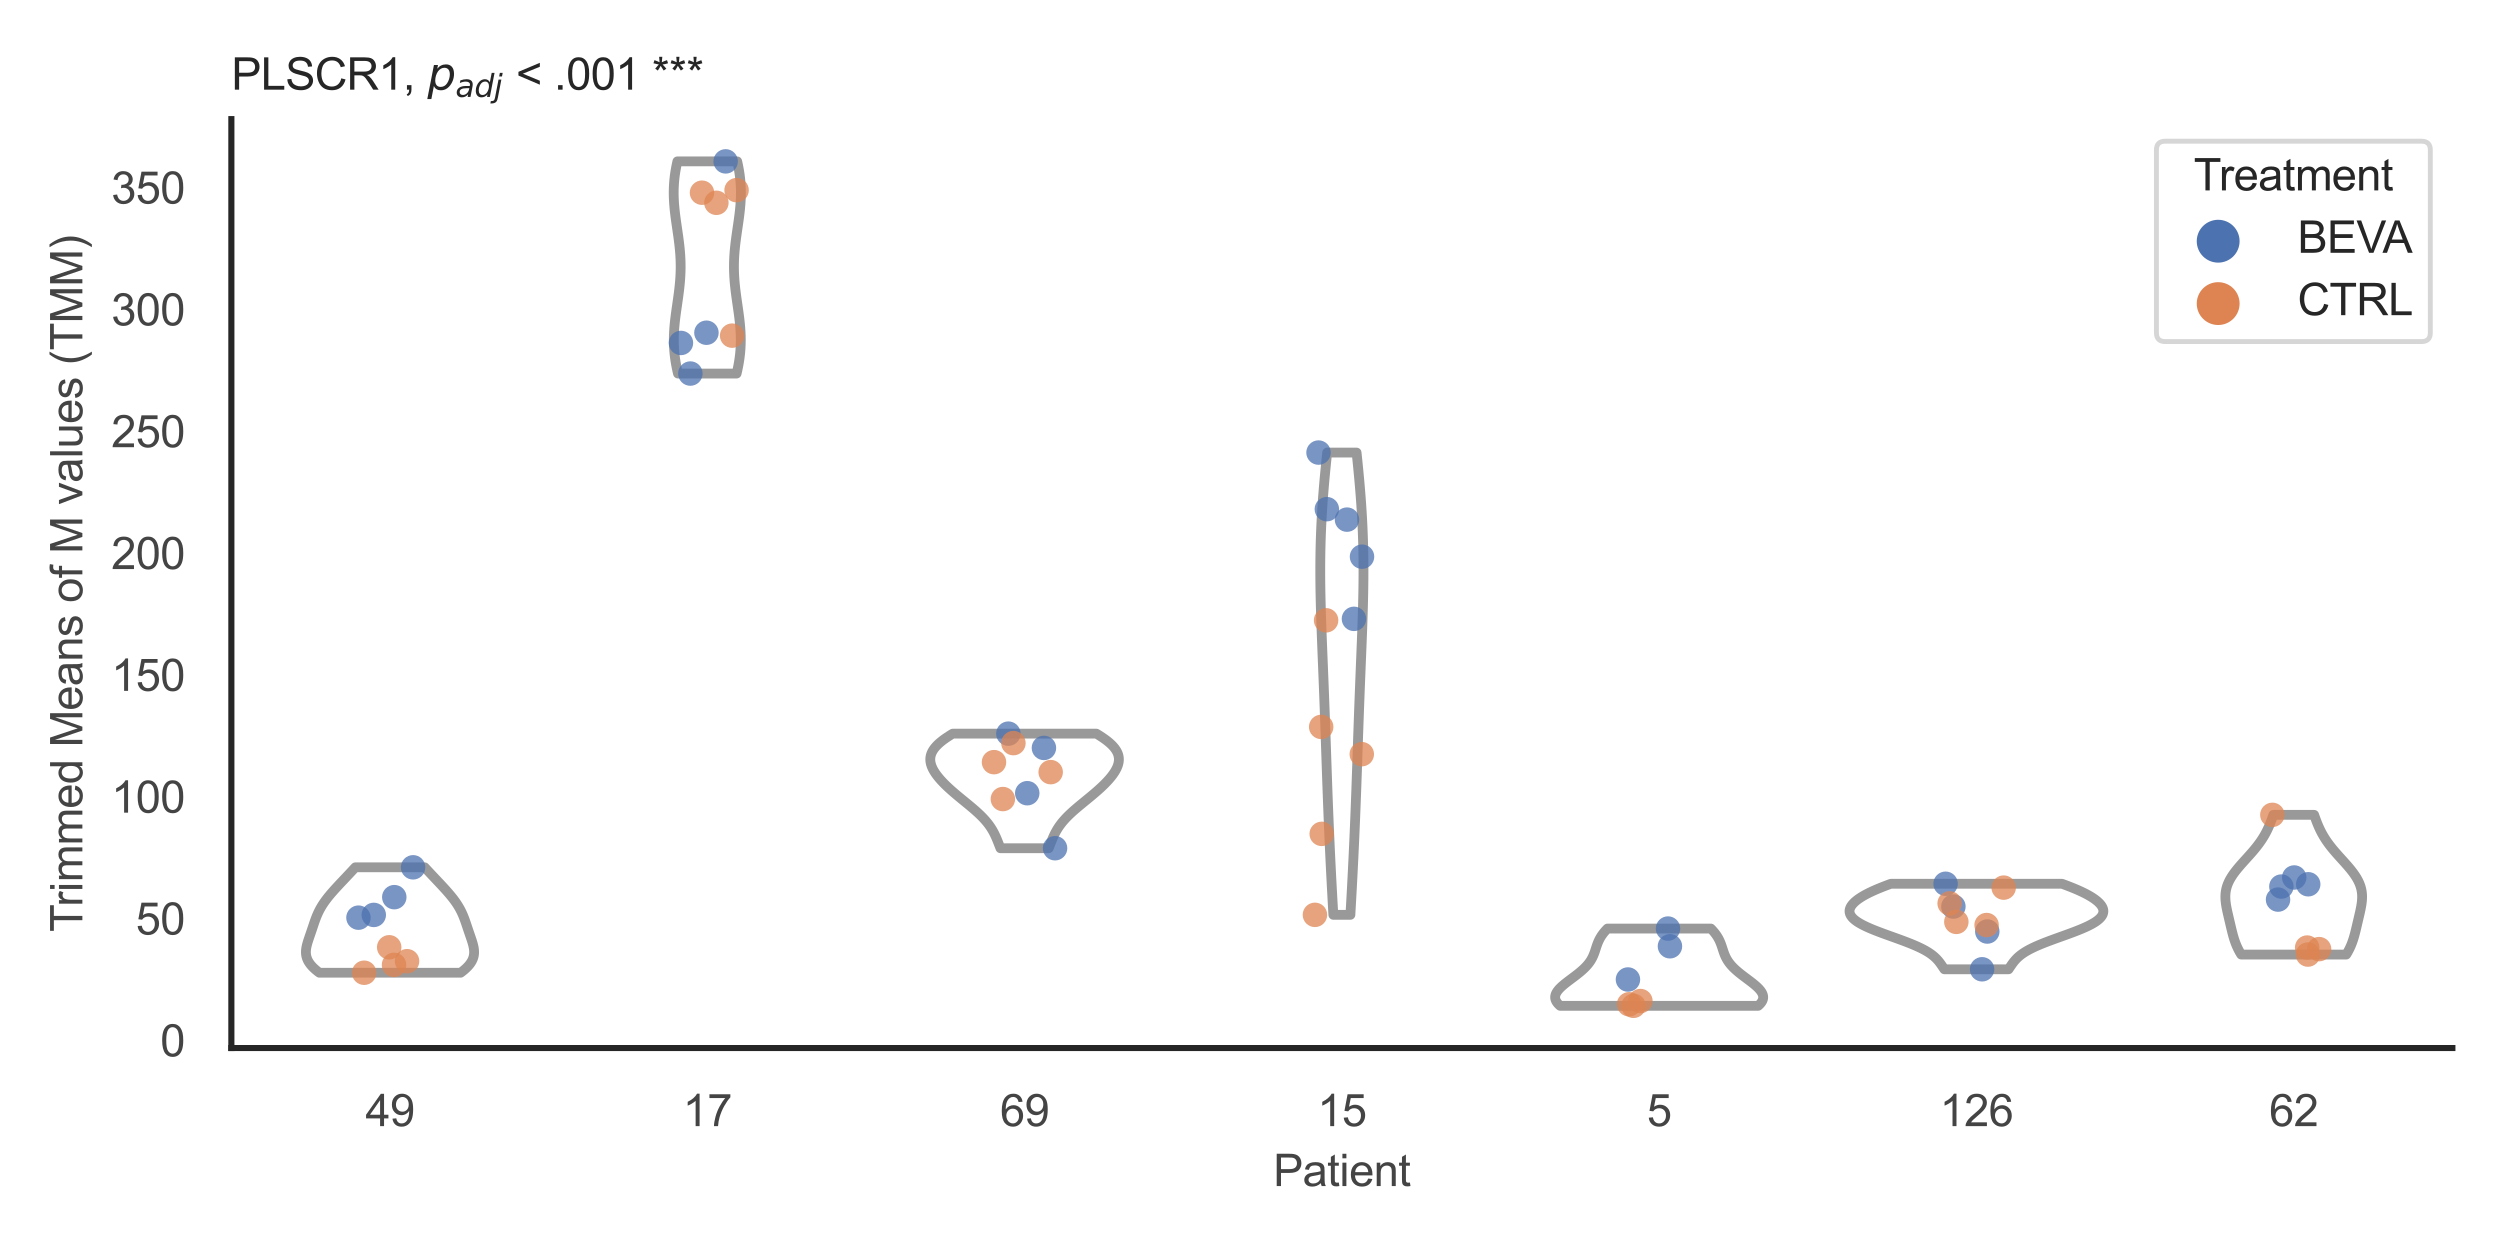 <?xml version="1.0" encoding="utf-8" standalone="no"?>
<!DOCTYPE svg PUBLIC "-//W3C//DTD SVG 1.1//EN"
  "http://www.w3.org/Graphics/SVG/1.1/DTD/svg11.dtd">
<svg xmlns:xlink="http://www.w3.org/1999/xlink" width="510.236pt" height="255.118pt" viewBox="0 0 510.236 255.118" xmlns="http://www.w3.org/2000/svg" version="1.1">
 <defs>
  <style type="text/css">*{stroke-linejoin: round; stroke-linecap: butt}</style>
 </defs>
 <g id="figure_1">
  <g id="patch_1">
   <path d="M 0 255.118 
L 510.236 255.118 
L 510.236 0 
L 0 0 
z
" style="fill: #ffffff"/>
  </g>
  <g id="axes_1">
   <g id="patch_2">
    <path d="M 47.22 213.898 
L 500.516 213.898 
L 500.516 24.32 
L 47.22 24.32 
z
" style="fill: #ffffff"/>
   </g>
   <g id="matplotlib.axis_1">
    <g id="xtick_1">
     <g id="text_1">
      <!-- 49 -->
      <g style="fill: #444444" transform="translate(74.593 229.84)scale(0.09 -0.09)">
       <defs>
        <path id="ArialMT-34" d="M 2069 0 
L 2069 1097 
L 81 1097 
L 81 1613 
L 2172 4581 
L 2631 4581 
L 2631 1613 
L 3250 1613 
L 3250 1097 
L 2631 1097 
L 2631 0 
L 2069 0 
z
M 2069 1613 
L 2069 3678 
L 634 1613 
L 2069 1613 
z
" transform="scale(0.016)"/>
        <path id="ArialMT-39" d="M 350 1059 
L 891 1109 
Q 959 728 1153 556 
Q 1347 384 1650 384 
Q 1909 384 2104 503 
Q 2300 622 2425 820 
Q 2550 1019 2634 1356 
Q 2719 1694 2719 2044 
Q 2719 2081 2716 2156 
Q 2547 1888 2255 1720 
Q 1963 1553 1622 1553 
Q 1053 1553 659 1965 
Q 266 2378 266 3053 
Q 266 3750 677 4175 
Q 1088 4600 1706 4600 
Q 2153 4600 2523 4359 
Q 2894 4119 3086 3673 
Q 3278 3228 3278 2384 
Q 3278 1506 3087 986 
Q 2897 466 2520 194 
Q 2144 -78 1638 -78 
Q 1100 -78 759 220 
Q 419 519 350 1059 
z
M 2653 3081 
Q 2653 3566 2395 3850 
Q 2138 4134 1775 4134 
Q 1400 4134 1122 3828 
Q 844 3522 844 3034 
Q 844 2597 1108 2323 
Q 1372 2050 1759 2050 
Q 2150 2050 2401 2323 
Q 2653 2597 2653 3081 
z
" transform="scale(0.016)"/>
       </defs>
       <use xlink:href="#ArialMT-34"/>
       <use xlink:href="#ArialMT-39" x="55.615"/>
      </g>
     </g>
    </g>
    <g id="xtick_2">
     <g id="text_2">
      <!-- 17 -->
      <g style="fill: #444444" transform="translate(139.35 229.84)scale(0.09 -0.09)">
       <defs>
        <path id="ArialMT-31" d="M 2384 0 
L 1822 0 
L 1822 3584 
Q 1619 3391 1289 3197 
Q 959 3003 697 2906 
L 697 3450 
Q 1169 3672 1522 3987 
Q 1875 4303 2022 4600 
L 2384 4600 
L 2384 0 
z
" transform="scale(0.016)"/>
        <path id="ArialMT-37" d="M 303 3981 
L 303 4522 
L 3269 4522 
L 3269 4084 
Q 2831 3619 2401 2847 
Q 1972 2075 1738 1259 
Q 1569 684 1522 0 
L 944 0 
Q 953 541 1156 1306 
Q 1359 2072 1739 2783 
Q 2119 3494 2547 3981 
L 303 3981 
z
" transform="scale(0.016)"/>
       </defs>
       <use xlink:href="#ArialMT-31"/>
       <use xlink:href="#ArialMT-37" x="55.615"/>
      </g>
     </g>
    </g>
    <g id="xtick_3">
     <g id="text_3">
      <!-- 69 -->
      <g style="fill: #444444" transform="translate(204.107 229.84)scale(0.09 -0.09)">
       <defs>
        <path id="ArialMT-36" d="M 3184 3459 
L 2625 3416 
Q 2550 3747 2413 3897 
Q 2184 4138 1850 4138 
Q 1581 4138 1378 3988 
Q 1113 3794 959 3422 
Q 806 3050 800 2363 
Q 1003 2672 1297 2822 
Q 1591 2972 1913 2972 
Q 2475 2972 2870 2558 
Q 3266 2144 3266 1488 
Q 3266 1056 3080 686 
Q 2894 316 2569 119 
Q 2244 -78 1831 -78 
Q 1128 -78 684 439 
Q 241 956 241 2144 
Q 241 3472 731 4075 
Q 1159 4600 1884 4600 
Q 2425 4600 2770 4297 
Q 3116 3994 3184 3459 
z
M 888 1484 
Q 888 1194 1011 928 
Q 1134 663 1356 523 
Q 1578 384 1822 384 
Q 2178 384 2434 671 
Q 2691 959 2691 1453 
Q 2691 1928 2437 2201 
Q 2184 2475 1800 2475 
Q 1419 2475 1153 2201 
Q 888 1928 888 1484 
z
" transform="scale(0.016)"/>
       </defs>
       <use xlink:href="#ArialMT-36"/>
       <use xlink:href="#ArialMT-39" x="55.615"/>
      </g>
     </g>
    </g>
    <g id="xtick_4">
     <g id="text_4">
      <!-- 15 -->
      <g style="fill: #444444" transform="translate(268.863 229.84)scale(0.09 -0.09)">
       <defs>
        <path id="ArialMT-35" d="M 266 1200 
L 856 1250 
Q 922 819 1161 601 
Q 1400 384 1738 384 
Q 2144 384 2425 690 
Q 2706 997 2706 1503 
Q 2706 1984 2436 2262 
Q 2166 2541 1728 2541 
Q 1456 2541 1237 2417 
Q 1019 2294 894 2097 
L 366 2166 
L 809 4519 
L 3088 4519 
L 3088 3981 
L 1259 3981 
L 1013 2750 
Q 1425 3038 1878 3038 
Q 2478 3038 2890 2622 
Q 3303 2206 3303 1553 
Q 3303 931 2941 478 
Q 2500 -78 1738 -78 
Q 1113 -78 717 272 
Q 322 622 266 1200 
z
" transform="scale(0.016)"/>
       </defs>
       <use xlink:href="#ArialMT-31"/>
       <use xlink:href="#ArialMT-35" x="55.615"/>
      </g>
     </g>
    </g>
    <g id="xtick_5">
     <g id="text_5">
      <!-- 5 -->
      <g style="fill: #444444" transform="translate(336.122 229.84)scale(0.09 -0.09)">
       <use xlink:href="#ArialMT-35"/>
      </g>
     </g>
    </g>
    <g id="xtick_6">
     <g id="text_6">
      <!-- 126 -->
      <g style="fill: #444444" transform="translate(395.874 229.84)scale(0.09 -0.09)">
       <defs>
        <path id="ArialMT-32" d="M 3222 541 
L 3222 0 
L 194 0 
Q 188 203 259 391 
Q 375 700 629 1000 
Q 884 1300 1366 1694 
Q 2113 2306 2375 2664 
Q 2638 3022 2638 3341 
Q 2638 3675 2398 3904 
Q 2159 4134 1775 4134 
Q 1369 4134 1125 3890 
Q 881 3647 878 3216 
L 300 3275 
Q 359 3922 746 4261 
Q 1134 4600 1788 4600 
Q 2447 4600 2831 4234 
Q 3216 3869 3216 3328 
Q 3216 3053 3103 2787 
Q 2991 2522 2730 2228 
Q 2469 1934 1863 1422 
Q 1356 997 1212 845 
Q 1069 694 975 541 
L 3222 541 
z
" transform="scale(0.016)"/>
       </defs>
       <use xlink:href="#ArialMT-31"/>
       <use xlink:href="#ArialMT-32" x="55.615"/>
       <use xlink:href="#ArialMT-36" x="111.23"/>
      </g>
     </g>
    </g>
    <g id="xtick_7">
     <g id="text_7">
      <!-- 62 -->
      <g style="fill: #444444" transform="translate(463.133 229.84)scale(0.09 -0.09)">
       <use xlink:href="#ArialMT-36"/>
       <use xlink:href="#ArialMT-32" x="55.615"/>
      </g>
     </g>
    </g>
    <g id="text_8">
     <!-- Patient -->
     <g style="fill: #444444" transform="translate(259.859 242.071)scale(0.09 -0.09)">
      <defs>
       <path id="ArialMT-50" d="M 494 0 
L 494 4581 
L 2222 4581 
Q 2678 4581 2919 4538 
Q 3256 4481 3484 4323 
Q 3713 4166 3852 3881 
Q 3991 3597 3991 3256 
Q 3991 2672 3619 2267 
Q 3247 1863 2275 1863 
L 1100 1863 
L 1100 0 
L 494 0 
z
M 1100 2403 
L 2284 2403 
Q 2872 2403 3119 2622 
Q 3366 2841 3366 3238 
Q 3366 3525 3220 3729 
Q 3075 3934 2838 4000 
Q 2684 4041 2272 4041 
L 1100 4041 
L 1100 2403 
z
" transform="scale(0.016)"/>
       <path id="ArialMT-61" d="M 2588 409 
Q 2275 144 1986 34 
Q 1697 -75 1366 -75 
Q 819 -75 525 192 
Q 231 459 231 875 
Q 231 1119 342 1320 
Q 453 1522 633 1644 
Q 813 1766 1038 1828 
Q 1203 1872 1538 1913 
Q 2219 1994 2541 2106 
Q 2544 2222 2544 2253 
Q 2544 2597 2384 2738 
Q 2169 2928 1744 2928 
Q 1347 2928 1158 2789 
Q 969 2650 878 2297 
L 328 2372 
Q 403 2725 575 2942 
Q 747 3159 1072 3276 
Q 1397 3394 1825 3394 
Q 2250 3394 2515 3294 
Q 2781 3194 2906 3042 
Q 3031 2891 3081 2659 
Q 3109 2516 3109 2141 
L 3109 1391 
Q 3109 606 3145 398 
Q 3181 191 3288 0 
L 2700 0 
Q 2613 175 2588 409 
z
M 2541 1666 
Q 2234 1541 1622 1453 
Q 1275 1403 1131 1340 
Q 988 1278 909 1158 
Q 831 1038 831 891 
Q 831 666 1001 516 
Q 1172 366 1500 366 
Q 1825 366 2078 508 
Q 2331 650 2450 897 
Q 2541 1088 2541 1459 
L 2541 1666 
z
" transform="scale(0.016)"/>
       <path id="ArialMT-74" d="M 1650 503 
L 1731 6 
Q 1494 -44 1306 -44 
Q 1000 -44 831 53 
Q 663 150 594 308 
Q 525 466 525 972 
L 525 2881 
L 113 2881 
L 113 3319 
L 525 3319 
L 525 4141 
L 1084 4478 
L 1084 3319 
L 1650 3319 
L 1650 2881 
L 1084 2881 
L 1084 941 
Q 1084 700 1114 631 
Q 1144 563 1211 522 
Q 1278 481 1403 481 
Q 1497 481 1650 503 
z
" transform="scale(0.016)"/>
       <path id="ArialMT-69" d="M 425 3934 
L 425 4581 
L 988 4581 
L 988 3934 
L 425 3934 
z
M 425 0 
L 425 3319 
L 988 3319 
L 988 0 
L 425 0 
z
" transform="scale(0.016)"/>
       <path id="ArialMT-65" d="M 2694 1069 
L 3275 997 
Q 3138 488 2766 206 
Q 2394 -75 1816 -75 
Q 1088 -75 661 373 
Q 234 822 234 1631 
Q 234 2469 665 2931 
Q 1097 3394 1784 3394 
Q 2450 3394 2872 2941 
Q 3294 2488 3294 1666 
Q 3294 1616 3291 1516 
L 816 1516 
Q 847 969 1125 678 
Q 1403 388 1819 388 
Q 2128 388 2347 550 
Q 2566 713 2694 1069 
z
M 847 1978 
L 2700 1978 
Q 2663 2397 2488 2606 
Q 2219 2931 1791 2931 
Q 1403 2931 1139 2672 
Q 875 2413 847 1978 
z
" transform="scale(0.016)"/>
       <path id="ArialMT-6e" d="M 422 0 
L 422 3319 
L 928 3319 
L 928 2847 
Q 1294 3394 1984 3394 
Q 2284 3394 2536 3286 
Q 2788 3178 2913 3003 
Q 3038 2828 3088 2588 
Q 3119 2431 3119 2041 
L 3119 0 
L 2556 0 
L 2556 2019 
Q 2556 2363 2490 2533 
Q 2425 2703 2258 2804 
Q 2091 2906 1866 2906 
Q 1506 2906 1245 2678 
Q 984 2450 984 1813 
L 984 0 
L 422 0 
z
" transform="scale(0.016)"/>
      </defs>
      <use xlink:href="#ArialMT-50"/>
      <use xlink:href="#ArialMT-61" x="66.699"/>
      <use xlink:href="#ArialMT-74" x="122.314"/>
      <use xlink:href="#ArialMT-69" x="150.098"/>
      <use xlink:href="#ArialMT-65" x="172.314"/>
      <use xlink:href="#ArialMT-6e" x="227.93"/>
      <use xlink:href="#ArialMT-74" x="283.545"/>
     </g>
    </g>
   </g>
   <g id="matplotlib.axis_2">
    <g id="ytick_1">
     <g id="text_9">
      <!-- 0 -->
      <g style="fill: #444444" transform="translate(32.715 215.596)scale(0.09 -0.09)">
       <defs>
        <path id="ArialMT-30" d="M 266 2259 
Q 266 3072 433 3567 
Q 600 4063 929 4331 
Q 1259 4600 1759 4600 
Q 2128 4600 2406 4451 
Q 2684 4303 2865 4023 
Q 3047 3744 3150 3342 
Q 3253 2941 3253 2259 
Q 3253 1453 3087 958 
Q 2922 463 2592 192 
Q 2263 -78 1759 -78 
Q 1097 -78 719 397 
Q 266 969 266 2259 
z
M 844 2259 
Q 844 1131 1108 757 
Q 1372 384 1759 384 
Q 2147 384 2411 759 
Q 2675 1134 2675 2259 
Q 2675 3391 2411 3762 
Q 2147 4134 1753 4134 
Q 1366 4134 1134 3806 
Q 844 3388 844 2259 
z
" transform="scale(0.016)"/>
       </defs>
       <use xlink:href="#ArialMT-30"/>
      </g>
     </g>
    </g>
    <g id="ytick_2">
     <g id="text_10">
      <!-- 50 -->
      <g style="fill: #444444" transform="translate(27.71 190.731)scale(0.09 -0.09)">
       <use xlink:href="#ArialMT-35"/>
       <use xlink:href="#ArialMT-30" x="55.615"/>
      </g>
     </g>
    </g>
    <g id="ytick_3">
     <g id="text_11">
      <!-- 100 -->
      <g style="fill: #444444" transform="translate(22.705 165.867)scale(0.09 -0.09)">
       <use xlink:href="#ArialMT-31"/>
       <use xlink:href="#ArialMT-30" x="55.615"/>
       <use xlink:href="#ArialMT-30" x="111.23"/>
      </g>
     </g>
    </g>
    <g id="ytick_4">
     <g id="text_12">
      <!-- 150 -->
      <g style="fill: #444444" transform="translate(22.705 141.003)scale(0.09 -0.09)">
       <use xlink:href="#ArialMT-31"/>
       <use xlink:href="#ArialMT-35" x="55.615"/>
       <use xlink:href="#ArialMT-30" x="111.23"/>
      </g>
     </g>
    </g>
    <g id="ytick_5">
     <g id="text_13">
      <!-- 200 -->
      <g style="fill: #444444" transform="translate(22.705 116.138)scale(0.09 -0.09)">
       <use xlink:href="#ArialMT-32"/>
       <use xlink:href="#ArialMT-30" x="55.615"/>
       <use xlink:href="#ArialMT-30" x="111.23"/>
      </g>
     </g>
    </g>
    <g id="ytick_6">
     <g id="text_14">
      <!-- 250 -->
      <g style="fill: #444444" transform="translate(22.705 91.274)scale(0.09 -0.09)">
       <use xlink:href="#ArialMT-32"/>
       <use xlink:href="#ArialMT-35" x="55.615"/>
       <use xlink:href="#ArialMT-30" x="111.23"/>
      </g>
     </g>
    </g>
    <g id="ytick_7">
     <g id="text_15">
      <!-- 300 -->
      <g style="fill: #444444" transform="translate(22.705 66.409)scale(0.09 -0.09)">
       <defs>
        <path id="ArialMT-33" d="M 269 1209 
L 831 1284 
Q 928 806 1161 595 
Q 1394 384 1728 384 
Q 2125 384 2398 659 
Q 2672 934 2672 1341 
Q 2672 1728 2419 1979 
Q 2166 2231 1775 2231 
Q 1616 2231 1378 2169 
L 1441 2663 
Q 1497 2656 1531 2656 
Q 1891 2656 2178 2843 
Q 2466 3031 2466 3422 
Q 2466 3731 2256 3934 
Q 2047 4138 1716 4138 
Q 1388 4138 1169 3931 
Q 950 3725 888 3313 
L 325 3413 
Q 428 3978 793 4289 
Q 1159 4600 1703 4600 
Q 2078 4600 2393 4439 
Q 2709 4278 2876 4000 
Q 3044 3722 3044 3409 
Q 3044 3113 2884 2869 
Q 2725 2625 2413 2481 
Q 2819 2388 3044 2092 
Q 3269 1797 3269 1353 
Q 3269 753 2831 336 
Q 2394 -81 1725 -81 
Q 1122 -81 723 278 
Q 325 638 269 1209 
z
" transform="scale(0.016)"/>
       </defs>
       <use xlink:href="#ArialMT-33"/>
       <use xlink:href="#ArialMT-30" x="55.615"/>
       <use xlink:href="#ArialMT-30" x="111.23"/>
      </g>
     </g>
    </g>
    <g id="ytick_8">
     <g id="text_16">
      <!-- 350 -->
      <g style="fill: #444444" transform="translate(22.705 41.545)scale(0.09 -0.09)">
       <use xlink:href="#ArialMT-33"/>
       <use xlink:href="#ArialMT-35" x="55.615"/>
       <use xlink:href="#ArialMT-30" x="111.23"/>
      </g>
     </g>
    </g>
    <g id="text_17">
     <!-- Trimmed Means of M values (TMM) -->
     <g style="fill: #444444" transform="translate(16.811 190.195)rotate(-90)scale(0.09 -0.09)">
      <defs>
       <path id="ArialMT-54" d="M 1659 0 
L 1659 4041 
L 150 4041 
L 150 4581 
L 3781 4581 
L 3781 4041 
L 2266 4041 
L 2266 0 
L 1659 0 
z
" transform="scale(0.016)"/>
       <path id="ArialMT-72" d="M 416 0 
L 416 3319 
L 922 3319 
L 922 2816 
Q 1116 3169 1280 3281 
Q 1444 3394 1641 3394 
Q 1925 3394 2219 3213 
L 2025 2691 
Q 1819 2813 1613 2813 
Q 1428 2813 1281 2702 
Q 1134 2591 1072 2394 
Q 978 2094 978 1738 
L 978 0 
L 416 0 
z
" transform="scale(0.016)"/>
       <path id="ArialMT-6d" d="M 422 0 
L 422 3319 
L 925 3319 
L 925 2853 
Q 1081 3097 1340 3245 
Q 1600 3394 1931 3394 
Q 2300 3394 2536 3241 
Q 2772 3088 2869 2813 
Q 3263 3394 3894 3394 
Q 4388 3394 4653 3120 
Q 4919 2847 4919 2278 
L 4919 0 
L 4359 0 
L 4359 2091 
Q 4359 2428 4304 2576 
Q 4250 2725 4106 2815 
Q 3963 2906 3769 2906 
Q 3419 2906 3187 2673 
Q 2956 2441 2956 1928 
L 2956 0 
L 2394 0 
L 2394 2156 
Q 2394 2531 2256 2718 
Q 2119 2906 1806 2906 
Q 1569 2906 1367 2781 
Q 1166 2656 1075 2415 
Q 984 2175 984 1722 
L 984 0 
L 422 0 
z
" transform="scale(0.016)"/>
       <path id="ArialMT-64" d="M 2575 0 
L 2575 419 
Q 2259 -75 1647 -75 
Q 1250 -75 917 144 
Q 584 363 401 755 
Q 219 1147 219 1656 
Q 219 2153 384 2558 
Q 550 2963 881 3178 
Q 1213 3394 1622 3394 
Q 1922 3394 2156 3267 
Q 2391 3141 2538 2938 
L 2538 4581 
L 3097 4581 
L 3097 0 
L 2575 0 
z
M 797 1656 
Q 797 1019 1065 703 
Q 1334 388 1700 388 
Q 2069 388 2326 689 
Q 2584 991 2584 1609 
Q 2584 2291 2321 2609 
Q 2059 2928 1675 2928 
Q 1300 2928 1048 2622 
Q 797 2316 797 1656 
z
" transform="scale(0.016)"/>
       <path id="ArialMT-20" transform="scale(0.016)"/>
       <path id="ArialMT-4d" d="M 475 0 
L 475 4581 
L 1388 4581 
L 2472 1338 
Q 2622 884 2691 659 
Q 2769 909 2934 1394 
L 4031 4581 
L 4847 4581 
L 4847 0 
L 4263 0 
L 4263 3834 
L 2931 0 
L 2384 0 
L 1059 3900 
L 1059 0 
L 475 0 
z
" transform="scale(0.016)"/>
       <path id="ArialMT-73" d="M 197 991 
L 753 1078 
Q 800 744 1014 566 
Q 1228 388 1613 388 
Q 2000 388 2187 545 
Q 2375 703 2375 916 
Q 2375 1106 2209 1216 
Q 2094 1291 1634 1406 
Q 1016 1563 777 1677 
Q 538 1791 414 1992 
Q 291 2194 291 2438 
Q 291 2659 392 2848 
Q 494 3038 669 3163 
Q 800 3259 1026 3326 
Q 1253 3394 1513 3394 
Q 1903 3394 2198 3281 
Q 2494 3169 2634 2976 
Q 2775 2784 2828 2463 
L 2278 2388 
Q 2241 2644 2061 2787 
Q 1881 2931 1553 2931 
Q 1166 2931 1000 2803 
Q 834 2675 834 2503 
Q 834 2394 903 2306 
Q 972 2216 1119 2156 
Q 1203 2125 1616 2013 
Q 2213 1853 2448 1751 
Q 2684 1650 2818 1456 
Q 2953 1263 2953 975 
Q 2953 694 2789 445 
Q 2625 197 2315 61 
Q 2006 -75 1616 -75 
Q 969 -75 630 194 
Q 291 463 197 991 
z
" transform="scale(0.016)"/>
       <path id="ArialMT-6f" d="M 213 1659 
Q 213 2581 725 3025 
Q 1153 3394 1769 3394 
Q 2453 3394 2887 2945 
Q 3322 2497 3322 1706 
Q 3322 1066 3130 698 
Q 2938 331 2570 128 
Q 2203 -75 1769 -75 
Q 1072 -75 642 372 
Q 213 819 213 1659 
z
M 791 1659 
Q 791 1022 1069 705 
Q 1347 388 1769 388 
Q 2188 388 2466 706 
Q 2744 1025 2744 1678 
Q 2744 2294 2464 2611 
Q 2184 2928 1769 2928 
Q 1347 2928 1069 2612 
Q 791 2297 791 1659 
z
" transform="scale(0.016)"/>
       <path id="ArialMT-66" d="M 556 0 
L 556 2881 
L 59 2881 
L 59 3319 
L 556 3319 
L 556 3672 
Q 556 4006 616 4169 
Q 697 4388 901 4523 
Q 1106 4659 1475 4659 
Q 1713 4659 2000 4603 
L 1916 4113 
Q 1741 4144 1584 4144 
Q 1328 4144 1222 4034 
Q 1116 3925 1116 3625 
L 1116 3319 
L 1763 3319 
L 1763 2881 
L 1116 2881 
L 1116 0 
L 556 0 
z
" transform="scale(0.016)"/>
       <path id="ArialMT-76" d="M 1344 0 
L 81 3319 
L 675 3319 
L 1388 1331 
Q 1503 1009 1600 663 
Q 1675 925 1809 1294 
L 2547 3319 
L 3125 3319 
L 1869 0 
L 1344 0 
z
" transform="scale(0.016)"/>
       <path id="ArialMT-6c" d="M 409 0 
L 409 4581 
L 972 4581 
L 972 0 
L 409 0 
z
" transform="scale(0.016)"/>
       <path id="ArialMT-75" d="M 2597 0 
L 2597 488 
Q 2209 -75 1544 -75 
Q 1250 -75 995 37 
Q 741 150 617 320 
Q 494 491 444 738 
Q 409 903 409 1263 
L 409 3319 
L 972 3319 
L 972 1478 
Q 972 1038 1006 884 
Q 1059 663 1231 536 
Q 1403 409 1656 409 
Q 1909 409 2131 539 
Q 2353 669 2445 892 
Q 2538 1116 2538 1541 
L 2538 3319 
L 3100 3319 
L 3100 0 
L 2597 0 
z
" transform="scale(0.016)"/>
       <path id="ArialMT-28" d="M 1497 -1347 
Q 1031 -759 709 28 
Q 388 816 388 1659 
Q 388 2403 628 3084 
Q 909 3875 1497 4659 
L 1900 4659 
Q 1522 4009 1400 3731 
Q 1209 3300 1100 2831 
Q 966 2247 966 1656 
Q 966 153 1900 -1347 
L 1497 -1347 
z
" transform="scale(0.016)"/>
       <path id="ArialMT-29" d="M 791 -1347 
L 388 -1347 
Q 1322 153 1322 1656 
Q 1322 2244 1188 2822 
Q 1081 3291 891 3722 
Q 769 4003 388 4659 
L 791 4659 
Q 1378 3875 1659 3084 
Q 1900 2403 1900 1659 
Q 1900 816 1576 28 
Q 1253 -759 791 -1347 
z
" transform="scale(0.016)"/>
      </defs>
      <use xlink:href="#ArialMT-54"/>
      <use xlink:href="#ArialMT-72" x="57.334"/>
      <use xlink:href="#ArialMT-69" x="90.635"/>
      <use xlink:href="#ArialMT-6d" x="112.852"/>
      <use xlink:href="#ArialMT-6d" x="196.152"/>
      <use xlink:href="#ArialMT-65" x="279.453"/>
      <use xlink:href="#ArialMT-64" x="335.068"/>
      <use xlink:href="#ArialMT-20" x="390.684"/>
      <use xlink:href="#ArialMT-4d" x="418.467"/>
      <use xlink:href="#ArialMT-65" x="501.768"/>
      <use xlink:href="#ArialMT-61" x="557.383"/>
      <use xlink:href="#ArialMT-6e" x="612.998"/>
      <use xlink:href="#ArialMT-73" x="668.613"/>
      <use xlink:href="#ArialMT-20" x="718.613"/>
      <use xlink:href="#ArialMT-6f" x="746.396"/>
      <use xlink:href="#ArialMT-66" x="802.012"/>
      <use xlink:href="#ArialMT-20" x="829.795"/>
      <use xlink:href="#ArialMT-4d" x="857.578"/>
      <use xlink:href="#ArialMT-20" x="940.879"/>
      <use xlink:href="#ArialMT-76" x="968.662"/>
      <use xlink:href="#ArialMT-61" x="1018.662"/>
      <use xlink:href="#ArialMT-6c" x="1074.277"/>
      <use xlink:href="#ArialMT-75" x="1096.494"/>
      <use xlink:href="#ArialMT-65" x="1152.109"/>
      <use xlink:href="#ArialMT-73" x="1207.725"/>
      <use xlink:href="#ArialMT-20" x="1257.725"/>
      <use xlink:href="#ArialMT-28" x="1285.508"/>
      <use xlink:href="#ArialMT-54" x="1318.809"/>
      <use xlink:href="#ArialMT-4d" x="1379.893"/>
      <use xlink:href="#ArialMT-4d" x="1463.193"/>
      <use xlink:href="#ArialMT-29" x="1546.494"/>
     </g>
    </g>
   </g>
   <g id="PolyCollection_1">
    <defs>
     <path id="md63f9d17e6" d="M 94.009 -56.588 
L 65.187 -56.588 
L 64.9 -56.805 
L 64.628 -57.022 
L 64.37 -57.24 
L 64.128 -57.457 
L 63.902 -57.674 
L 63.693 -57.892 
L 63.5 -58.109 
L 63.324 -58.326 
L 63.165 -58.544 
L 63.022 -58.761 
L 62.896 -58.978 
L 62.787 -59.196 
L 62.693 -59.413 
L 62.615 -59.63 
L 62.551 -59.848 
L 62.502 -60.065 
L 62.467 -60.282 
L 62.445 -60.5 
L 62.435 -60.717 
L 62.436 -60.934 
L 62.448 -61.152 
L 62.47 -61.369 
L 62.5 -61.586 
L 62.538 -61.804 
L 62.583 -62.021 
L 62.635 -62.238 
L 62.692 -62.456 
L 62.753 -62.673 
L 62.818 -62.89 
L 62.886 -63.108 
L 62.957 -63.325 
L 63.029 -63.542 
L 63.103 -63.76 
L 63.177 -63.977 
L 63.252 -64.194 
L 63.327 -64.412 
L 63.402 -64.629 
L 63.476 -64.846 
L 63.55 -65.064 
L 63.624 -65.281 
L 63.697 -65.498 
L 63.77 -65.716 
L 63.843 -65.933 
L 63.915 -66.15 
L 63.988 -66.368 
L 64.062 -66.585 
L 64.136 -66.802 
L 64.211 -67.02 
L 64.288 -67.237 
L 64.367 -67.454 
L 64.448 -67.672 
L 64.532 -67.889 
L 64.619 -68.106 
L 64.709 -68.324 
L 64.803 -68.541 
L 64.901 -68.758 
L 65.004 -68.976 
L 65.111 -69.193 
L 65.222 -69.41 
L 65.339 -69.628 
L 65.461 -69.845 
L 65.588 -70.062 
L 65.72 -70.28 
L 65.857 -70.497 
L 66 -70.714 
L 66.148 -70.932 
L 66.301 -71.149 
L 66.459 -71.366 
L 66.622 -71.584 
L 66.789 -71.801 
L 66.96 -72.018 
L 67.136 -72.236 
L 67.316 -72.453 
L 67.499 -72.67 
L 67.685 -72.888 
L 67.875 -73.105 
L 68.067 -73.322 
L 68.261 -73.54 
L 68.458 -73.757 
L 68.656 -73.974 
L 68.857 -74.192 
L 69.058 -74.409 
L 69.261 -74.626 
L 69.464 -74.844 
L 69.668 -75.061 
L 69.873 -75.278 
L 70.078 -75.495 
L 70.283 -75.713 
L 70.489 -75.93 
L 70.694 -76.147 
L 70.899 -76.365 
L 71.103 -76.582 
L 71.308 -76.799 
L 71.511 -77.017 
L 71.715 -77.234 
L 71.918 -77.451 
L 72.12 -77.669 
L 72.321 -77.886 
L 72.522 -78.103 
L 86.675 -78.103 
L 86.675 -78.103 
L 86.876 -77.886 
L 87.077 -77.669 
L 87.279 -77.451 
L 87.482 -77.234 
L 87.685 -77.017 
L 87.889 -76.799 
L 88.093 -76.582 
L 88.298 -76.365 
L 88.503 -76.147 
L 88.708 -75.93 
L 88.913 -75.713 
L 89.118 -75.495 
L 89.323 -75.278 
L 89.528 -75.061 
L 89.732 -74.844 
L 89.936 -74.626 
L 90.138 -74.409 
L 90.34 -74.192 
L 90.54 -73.974 
L 90.739 -73.757 
L 90.935 -73.54 
L 91.13 -73.322 
L 91.322 -73.105 
L 91.511 -72.888 
L 91.698 -72.67 
L 91.881 -72.453 
L 92.06 -72.236 
L 92.236 -72.018 
L 92.408 -71.801 
L 92.575 -71.584 
L 92.738 -71.366 
L 92.896 -71.149 
L 93.048 -70.932 
L 93.196 -70.714 
L 93.339 -70.497 
L 93.477 -70.28 
L 93.609 -70.062 
L 93.736 -69.845 
L 93.858 -69.628 
L 93.974 -69.41 
L 94.086 -69.193 
L 94.193 -68.976 
L 94.295 -68.758 
L 94.393 -68.541 
L 94.487 -68.324 
L 94.578 -68.106 
L 94.664 -67.889 
L 94.748 -67.672 
L 94.83 -67.454 
L 94.908 -67.237 
L 94.985 -67.02 
L 95.061 -66.802 
L 95.135 -66.585 
L 95.209 -66.368 
L 95.281 -66.15 
L 95.354 -65.933 
L 95.427 -65.716 
L 95.5 -65.498 
L 95.573 -65.281 
L 95.646 -65.064 
L 95.72 -64.846 
L 95.795 -64.629 
L 95.87 -64.412 
L 95.945 -64.194 
L 96.02 -63.977 
L 96.094 -63.76 
L 96.168 -63.542 
L 96.24 -63.325 
L 96.311 -63.108 
L 96.379 -62.89 
L 96.444 -62.673 
L 96.505 -62.456 
L 96.562 -62.238 
L 96.613 -62.021 
L 96.658 -61.804 
L 96.697 -61.586 
L 96.727 -61.369 
L 96.749 -61.152 
L 96.76 -60.934 
L 96.762 -60.717 
L 96.752 -60.5 
L 96.729 -60.282 
L 96.694 -60.065 
L 96.645 -59.848 
L 96.582 -59.63 
L 96.504 -59.413 
L 96.41 -59.196 
L 96.3 -58.978 
L 96.174 -58.761 
L 96.032 -58.544 
L 95.873 -58.326 
L 95.697 -58.109 
L 95.504 -57.892 
L 95.294 -57.674 
L 95.068 -57.457 
L 94.827 -57.24 
L 94.569 -57.022 
L 94.296 -56.805 
L 94.009 -56.588 
z
" style="stroke: #999999; stroke-width: 2"/>
    </defs>
    <g clip-path="url(#p7c0564932b)">
     <use xlink:href="#md63f9d17e6" x="0" y="255.118" style="fill: #ffffff; stroke: #999999; stroke-width: 2"/>
    </g>
   </g>
   <g id="PolyCollection_2">
    <defs>
     <path id="m50f6180a1d" d="M 150.339 -178.877 
L 138.371 -178.877 
L 138.269 -179.314 
L 138.172 -179.752 
L 138.082 -180.189 
L 137.998 -180.627 
L 137.92 -181.064 
L 137.848 -181.502 
L 137.784 -181.939 
L 137.727 -182.376 
L 137.676 -182.814 
L 137.633 -183.251 
L 137.597 -183.689 
L 137.568 -184.126 
L 137.546 -184.563 
L 137.531 -185.001 
L 137.524 -185.438 
L 137.523 -185.876 
L 137.528 -186.313 
L 137.54 -186.75 
L 137.558 -187.188 
L 137.583 -187.625 
L 137.612 -188.063 
L 137.647 -188.5 
L 137.687 -188.938 
L 137.731 -189.375 
L 137.779 -189.812 
L 137.831 -190.25 
L 137.886 -190.687 
L 137.943 -191.125 
L 138.003 -191.562 
L 138.064 -191.999 
L 138.127 -192.437 
L 138.19 -192.874 
L 138.253 -193.312 
L 138.316 -193.749 
L 138.378 -194.186 
L 138.438 -194.624 
L 138.497 -195.061 
L 138.553 -195.499 
L 138.607 -195.936 
L 138.657 -196.374 
L 138.704 -196.811 
L 138.746 -197.248 
L 138.785 -197.686 
L 138.819 -198.123 
L 138.848 -198.561 
L 138.872 -198.998 
L 138.891 -199.435 
L 138.905 -199.873 
L 138.913 -200.31 
L 138.915 -200.748 
L 138.912 -201.185 
L 138.903 -201.623 
L 138.889 -202.06 
L 138.869 -202.497 
L 138.845 -202.935 
L 138.815 -203.372 
L 138.78 -203.81 
L 138.741 -204.247 
L 138.697 -204.684 
L 138.65 -205.122 
L 138.598 -205.559 
L 138.544 -205.997 
L 138.487 -206.434 
L 138.428 -206.871 
L 138.366 -207.309 
L 138.303 -207.746 
L 138.24 -208.184 
L 138.176 -208.621 
L 138.112 -209.059 
L 138.049 -209.496 
L 137.986 -209.933 
L 137.926 -210.371 
L 137.867 -210.808 
L 137.812 -211.246 
L 137.759 -211.683 
L 137.71 -212.12 
L 137.665 -212.558 
L 137.625 -212.995 
L 137.589 -213.433 
L 137.559 -213.87 
L 137.534 -214.307 
L 137.516 -214.745 
L 137.503 -215.182 
L 137.497 -215.62 
L 137.498 -216.057 
L 137.506 -216.495 
L 137.521 -216.932 
L 137.542 -217.369 
L 137.572 -217.807 
L 137.608 -218.244 
L 137.652 -218.682 
L 137.702 -219.119 
L 137.76 -219.556 
L 137.825 -219.994 
L 137.897 -220.431 
L 137.976 -220.869 
L 138.061 -221.306 
L 138.153 -221.744 
L 138.25 -222.181 
L 150.46 -222.181 
L 150.46 -222.181 
L 150.557 -221.744 
L 150.649 -221.306 
L 150.734 -220.869 
L 150.812 -220.431 
L 150.884 -219.994 
L 150.949 -219.556 
L 151.007 -219.119 
L 151.058 -218.682 
L 151.102 -218.244 
L 151.138 -217.807 
L 151.167 -217.369 
L 151.189 -216.932 
L 151.204 -216.495 
L 151.212 -216.057 
L 151.212 -215.62 
L 151.206 -215.182 
L 151.194 -214.745 
L 151.175 -214.307 
L 151.151 -213.87 
L 151.121 -213.433 
L 151.085 -212.995 
L 151.045 -212.558 
L 151 -212.12 
L 150.951 -211.683 
L 150.898 -211.246 
L 150.842 -210.808 
L 150.784 -210.371 
L 150.723 -209.933 
L 150.661 -209.496 
L 150.598 -209.059 
L 150.534 -208.621 
L 150.47 -208.184 
L 150.406 -207.746 
L 150.344 -207.309 
L 150.282 -206.871 
L 150.223 -206.434 
L 150.166 -205.997 
L 150.111 -205.559 
L 150.06 -205.122 
L 150.013 -204.684 
L 149.969 -204.247 
L 149.93 -203.81 
L 149.895 -203.372 
L 149.865 -202.935 
L 149.84 -202.497 
L 149.821 -202.06 
L 149.807 -201.623 
L 149.798 -201.185 
L 149.795 -200.748 
L 149.797 -200.31 
L 149.805 -199.873 
L 149.819 -199.435 
L 149.838 -198.998 
L 149.862 -198.561 
L 149.891 -198.123 
L 149.925 -197.686 
L 149.963 -197.248 
L 150.006 -196.811 
L 150.053 -196.374 
L 150.103 -195.936 
L 150.157 -195.499 
L 150.213 -195.061 
L 150.272 -194.624 
L 150.332 -194.186 
L 150.394 -193.749 
L 150.457 -193.312 
L 150.52 -192.874 
L 150.583 -192.437 
L 150.645 -191.999 
L 150.707 -191.562 
L 150.766 -191.125 
L 150.824 -190.687 
L 150.879 -190.25 
L 150.931 -189.812 
L 150.979 -189.375 
L 151.023 -188.938 
L 151.063 -188.5 
L 151.098 -188.063 
L 151.127 -187.625 
L 151.151 -187.188 
L 151.17 -186.75 
L 151.182 -186.313 
L 151.187 -185.876 
L 151.186 -185.438 
L 151.179 -185.001 
L 151.164 -184.563 
L 151.142 -184.126 
L 151.113 -183.689 
L 151.077 -183.251 
L 151.034 -182.814 
L 150.983 -182.376 
L 150.926 -181.939 
L 150.861 -181.502 
L 150.79 -181.064 
L 150.712 -180.627 
L 150.628 -180.189 
L 150.537 -179.752 
L 150.441 -179.314 
L 150.339 -178.877 
z
" style="stroke: #999999; stroke-width: 2"/>
    </defs>
    <g clip-path="url(#p7c0564932b)">
     <use xlink:href="#m50f6180a1d" x="0" y="255.118" style="fill: #ffffff; stroke: #999999; stroke-width: 2"/>
    </g>
   </g>
   <g id="PolyCollection_3">
    <defs>
     <path id="me459aa037d" d="M 214.04 -82 
L 204.183 -82 
L 204.089 -82.237 
L 203.997 -82.473 
L 203.905 -82.709 
L 203.812 -82.945 
L 203.719 -83.181 
L 203.625 -83.418 
L 203.53 -83.654 
L 203.432 -83.89 
L 203.331 -84.126 
L 203.227 -84.362 
L 203.118 -84.599 
L 203.005 -84.835 
L 202.887 -85.071 
L 202.763 -85.307 
L 202.632 -85.543 
L 202.495 -85.78 
L 202.35 -86.016 
L 202.198 -86.252 
L 202.038 -86.488 
L 201.87 -86.724 
L 201.694 -86.961 
L 201.509 -87.197 
L 201.315 -87.433 
L 201.113 -87.669 
L 200.902 -87.905 
L 200.684 -88.142 
L 200.457 -88.378 
L 200.222 -88.614 
L 199.98 -88.85 
L 199.731 -89.086 
L 199.476 -89.323 
L 199.215 -89.559 
L 198.948 -89.795 
L 198.676 -90.031 
L 198.399 -90.267 
L 198.12 -90.503 
L 197.837 -90.74 
L 197.551 -90.976 
L 197.264 -91.212 
L 196.976 -91.448 
L 196.687 -91.684 
L 196.398 -91.921 
L 196.11 -92.157 
L 195.824 -92.393 
L 195.539 -92.629 
L 195.256 -92.865 
L 194.977 -93.102 
L 194.7 -93.338 
L 194.428 -93.574 
L 194.159 -93.81 
L 193.895 -94.046 
L 193.636 -94.283 
L 193.383 -94.519 
L 193.135 -94.755 
L 192.892 -94.991 
L 192.657 -95.227 
L 192.427 -95.464 
L 192.205 -95.7 
L 191.99 -95.936 
L 191.783 -96.172 
L 191.583 -96.408 
L 191.392 -96.645 
L 191.21 -96.881 
L 191.037 -97.117 
L 190.874 -97.353 
L 190.721 -97.589 
L 190.578 -97.825 
L 190.447 -98.062 
L 190.327 -98.298 
L 190.22 -98.534 
L 190.126 -98.77 
L 190.045 -99.006 
L 189.978 -99.243 
L 189.926 -99.479 
L 189.889 -99.715 
L 189.868 -99.951 
L 189.864 -100.187 
L 189.877 -100.424 
L 189.907 -100.66 
L 189.956 -100.896 
L 190.022 -101.132 
L 190.108 -101.368 
L 190.213 -101.605 
L 190.338 -101.841 
L 190.482 -102.077 
L 190.646 -102.313 
L 190.83 -102.549 
L 191.033 -102.786 
L 191.256 -103.022 
L 191.498 -103.258 
L 191.759 -103.494 
L 192.039 -103.73 
L 192.336 -103.967 
L 192.65 -104.203 
L 192.981 -104.439 
L 193.328 -104.675 
L 193.689 -104.911 
L 194.063 -105.148 
L 194.451 -105.384 
L 223.772 -105.384 
L 223.772 -105.384 
L 224.16 -105.148 
L 224.534 -104.911 
L 224.895 -104.675 
L 225.242 -104.439 
L 225.573 -104.203 
L 225.887 -103.967 
L 226.184 -103.73 
L 226.464 -103.494 
L 226.725 -103.258 
L 226.967 -103.022 
L 227.19 -102.786 
L 227.393 -102.549 
L 227.577 -102.313 
L 227.741 -102.077 
L 227.885 -101.841 
L 228.01 -101.605 
L 228.115 -101.368 
L 228.201 -101.132 
L 228.268 -100.896 
L 228.316 -100.66 
L 228.346 -100.424 
L 228.359 -100.187 
L 228.355 -99.951 
L 228.334 -99.715 
L 228.297 -99.479 
L 228.245 -99.243 
L 228.178 -99.006 
L 228.097 -98.77 
L 228.003 -98.534 
L 227.896 -98.298 
L 227.776 -98.062 
L 227.645 -97.825 
L 227.502 -97.589 
L 227.349 -97.353 
L 227.186 -97.117 
L 227.013 -96.881 
L 226.831 -96.645 
L 226.64 -96.408 
L 226.44 -96.172 
L 226.233 -95.936 
L 226.018 -95.7 
L 225.796 -95.464 
L 225.566 -95.227 
L 225.331 -94.991 
L 225.088 -94.755 
L 224.84 -94.519 
L 224.587 -94.283 
L 224.328 -94.046 
L 224.064 -93.81 
L 223.795 -93.574 
L 223.523 -93.338 
L 223.246 -93.102 
L 222.967 -92.865 
L 222.684 -92.629 
L 222.399 -92.393 
L 222.113 -92.157 
L 221.825 -91.921 
L 221.536 -91.684 
L 221.247 -91.448 
L 220.959 -91.212 
L 220.672 -90.976 
L 220.386 -90.74 
L 220.103 -90.503 
L 219.824 -90.267 
L 219.547 -90.031 
L 219.275 -89.795 
L 219.008 -89.559 
L 218.747 -89.323 
L 218.492 -89.086 
L 218.243 -88.85 
L 218.001 -88.614 
L 217.766 -88.378 
L 217.539 -88.142 
L 217.321 -87.905 
L 217.11 -87.669 
L 216.908 -87.433 
L 216.714 -87.197 
L 216.529 -86.961 
L 216.353 -86.724 
L 216.185 -86.488 
L 216.025 -86.252 
L 215.873 -86.016 
L 215.728 -85.78 
L 215.591 -85.543 
L 215.46 -85.307 
L 215.336 -85.071 
L 215.218 -84.835 
L 215.105 -84.599 
L 214.996 -84.362 
L 214.892 -84.126 
L 214.791 -83.89 
L 214.693 -83.654 
L 214.598 -83.418 
L 214.504 -83.181 
L 214.411 -82.945 
L 214.319 -82.709 
L 214.226 -82.473 
L 214.134 -82.237 
L 214.04 -82 
z
" style="stroke: #999999; stroke-width: 2"/>
    </defs>
    <g clip-path="url(#p7c0564932b)">
     <use xlink:href="#me459aa037d" x="0" y="255.118" style="fill: #ffffff; stroke: #999999; stroke-width: 2"/>
    </g>
   </g>
   <g id="PolyCollection_4">
    <defs>
     <path id="m77ab020378" d="M 275.608 -68.404 
L 272.128 -68.404 
L 272.074 -69.357 
L 272.02 -70.31 
L 271.967 -71.263 
L 271.915 -72.216 
L 271.863 -73.169 
L 271.811 -74.122 
L 271.761 -75.075 
L 271.711 -76.028 
L 271.662 -76.981 
L 271.614 -77.934 
L 271.566 -78.887 
L 271.519 -79.84 
L 271.474 -80.793 
L 271.429 -81.746 
L 271.385 -82.699 
L 271.342 -83.652 
L 271.299 -84.605 
L 271.258 -85.558 
L 271.217 -86.511 
L 271.178 -87.464 
L 271.139 -88.417 
L 271.1 -89.37 
L 271.063 -90.323 
L 271.026 -91.276 
L 270.99 -92.229 
L 270.955 -93.182 
L 270.92 -94.135 
L 270.885 -95.088 
L 270.851 -96.041 
L 270.818 -96.994 
L 270.785 -97.947 
L 270.752 -98.9 
L 270.719 -99.853 
L 270.686 -100.806 
L 270.654 -101.759 
L 270.621 -102.712 
L 270.589 -103.665 
L 270.556 -104.618 
L 270.523 -105.571 
L 270.49 -106.524 
L 270.456 -107.477 
L 270.422 -108.43 
L 270.388 -109.383 
L 270.353 -110.336 
L 270.318 -111.289 
L 270.282 -112.242 
L 270.246 -113.195 
L 270.209 -114.148 
L 270.172 -115.101 
L 270.135 -116.054 
L 270.097 -117.007 
L 270.058 -117.96 
L 270.02 -118.913 
L 269.981 -119.866 
L 269.943 -120.819 
L 269.904 -121.772 
L 269.866 -122.725 
L 269.828 -123.678 
L 269.791 -124.631 
L 269.755 -125.584 
L 269.72 -126.537 
L 269.686 -127.49 
L 269.653 -128.443 
L 269.622 -129.396 
L 269.593 -130.349 
L 269.566 -131.302 
L 269.542 -132.255 
L 269.52 -133.208 
L 269.501 -134.161 
L 269.486 -135.114 
L 269.473 -136.067 
L 269.465 -137.02 
L 269.46 -137.973 
L 269.459 -138.926 
L 269.462 -139.879 
L 269.469 -140.832 
L 269.481 -141.785 
L 269.497 -142.738 
L 269.519 -143.691 
L 269.544 -144.644 
L 269.575 -145.597 
L 269.611 -146.55 
L 269.651 -147.503 
L 269.696 -148.456 
L 269.746 -149.409 
L 269.801 -150.362 
L 269.86 -151.315 
L 269.924 -152.268 
L 269.992 -153.221 
L 270.065 -154.174 
L 270.141 -155.127 
L 270.221 -156.08 
L 270.305 -157.033 
L 270.392 -157.986 
L 270.482 -158.939 
L 270.575 -159.892 
L 270.67 -160.845 
L 270.767 -161.798 
L 270.866 -162.751 
L 276.87 -162.751 
L 276.87 -162.751 
L 276.969 -161.798 
L 277.067 -160.845 
L 277.162 -159.892 
L 277.254 -158.939 
L 277.344 -157.986 
L 277.431 -157.033 
L 277.515 -156.08 
L 277.595 -155.127 
L 277.671 -154.174 
L 277.744 -153.221 
L 277.812 -152.268 
L 277.876 -151.315 
L 277.935 -150.362 
L 277.99 -149.409 
L 278.04 -148.456 
L 278.085 -147.503 
L 278.126 -146.55 
L 278.161 -145.597 
L 278.192 -144.644 
L 278.218 -143.691 
L 278.239 -142.738 
L 278.255 -141.785 
L 278.267 -140.832 
L 278.275 -139.879 
L 278.278 -138.926 
L 278.277 -137.973 
L 278.272 -137.02 
L 278.263 -136.067 
L 278.25 -135.114 
L 278.235 -134.161 
L 278.216 -133.208 
L 278.194 -132.255 
L 278.17 -131.302 
L 278.143 -130.349 
L 278.114 -129.396 
L 278.083 -128.443 
L 278.051 -127.49 
L 278.017 -126.537 
L 277.981 -125.584 
L 277.945 -124.631 
L 277.908 -123.678 
L 277.87 -122.725 
L 277.832 -121.772 
L 277.794 -120.819 
L 277.755 -119.866 
L 277.716 -118.913 
L 277.678 -117.96 
L 277.64 -117.007 
L 277.602 -116.054 
L 277.564 -115.101 
L 277.527 -114.148 
L 277.49 -113.195 
L 277.454 -112.242 
L 277.418 -111.289 
L 277.383 -110.336 
L 277.348 -109.383 
L 277.314 -108.43 
L 277.28 -107.477 
L 277.246 -106.524 
L 277.213 -105.571 
L 277.18 -104.618 
L 277.147 -103.665 
L 277.115 -102.712 
L 277.082 -101.759 
L 277.05 -100.806 
L 277.017 -99.853 
L 276.985 -98.9 
L 276.952 -97.947 
L 276.918 -96.994 
L 276.885 -96.041 
L 276.851 -95.088 
L 276.817 -94.135 
L 276.782 -93.182 
L 276.746 -92.229 
L 276.71 -91.276 
L 276.673 -90.323 
L 276.636 -89.37 
L 276.598 -88.417 
L 276.559 -87.464 
L 276.519 -86.511 
L 276.478 -85.558 
L 276.437 -84.605 
L 276.395 -83.652 
L 276.351 -82.699 
L 276.307 -81.746 
L 276.263 -80.793 
L 276.217 -79.84 
L 276.17 -78.887 
L 276.123 -77.934 
L 276.074 -76.981 
L 276.025 -76.028 
L 275.975 -75.075 
L 275.925 -74.122 
L 275.874 -73.169 
L 275.822 -72.216 
L 275.769 -71.263 
L 275.716 -70.31 
L 275.662 -69.357 
L 275.608 -68.404 
z
" style="stroke: #999999; stroke-width: 2"/>
    </defs>
    <g clip-path="url(#p7c0564932b)">
     <use xlink:href="#m77ab020378" x="0" y="255.118" style="fill: #ffffff; stroke: #999999; stroke-width: 2"/>
    </g>
   </g>
   <g id="PolyCollection_5">
    <defs>
     <path id="m128689ea26" d="M 358.83 -49.837 
L 318.42 -49.837 
L 318.241 -49.996 
L 318.079 -50.156 
L 317.934 -50.315 
L 317.806 -50.474 
L 317.696 -50.633 
L 317.602 -50.793 
L 317.527 -50.952 
L 317.468 -51.111 
L 317.427 -51.27 
L 317.402 -51.43 
L 317.394 -51.589 
L 317.402 -51.748 
L 317.427 -51.907 
L 317.467 -52.067 
L 317.522 -52.226 
L 317.592 -52.385 
L 317.676 -52.544 
L 317.773 -52.704 
L 317.883 -52.863 
L 318.005 -53.022 
L 318.139 -53.181 
L 318.283 -53.341 
L 318.438 -53.5 
L 318.601 -53.659 
L 318.773 -53.818 
L 318.953 -53.978 
L 319.14 -54.137 
L 319.332 -54.296 
L 319.53 -54.455 
L 319.733 -54.614 
L 319.939 -54.774 
L 320.147 -54.933 
L 320.358 -55.092 
L 320.571 -55.251 
L 320.783 -55.411 
L 320.996 -55.57 
L 321.208 -55.729 
L 321.418 -55.888 
L 321.626 -56.048 
L 321.832 -56.207 
L 322.034 -56.366 
L 322.233 -56.525 
L 322.427 -56.685 
L 322.617 -56.844 
L 322.802 -57.003 
L 322.981 -57.162 
L 323.155 -57.322 
L 323.322 -57.481 
L 323.484 -57.64 
L 323.639 -57.799 
L 323.788 -57.959 
L 323.93 -58.118 
L 324.066 -58.277 
L 324.195 -58.436 
L 324.317 -58.596 
L 324.434 -58.755 
L 324.544 -58.914 
L 324.647 -59.073 
L 324.745 -59.233 
L 324.837 -59.392 
L 324.924 -59.551 
L 325.006 -59.71 
L 325.083 -59.87 
L 325.155 -60.029 
L 325.224 -60.188 
L 325.289 -60.347 
L 325.35 -60.507 
L 325.409 -60.666 
L 325.466 -60.825 
L 325.52 -60.984 
L 325.573 -61.143 
L 325.625 -61.303 
L 325.677 -61.462 
L 325.729 -61.621 
L 325.781 -61.78 
L 325.833 -61.94 
L 325.887 -62.099 
L 325.943 -62.258 
L 326.001 -62.417 
L 326.062 -62.577 
L 326.125 -62.736 
L 326.192 -62.895 
L 326.263 -63.054 
L 326.337 -63.214 
L 326.416 -63.373 
L 326.5 -63.532 
L 326.588 -63.691 
L 326.681 -63.851 
L 326.779 -64.01 
L 326.883 -64.169 
L 326.993 -64.328 
L 327.107 -64.488 
L 327.228 -64.647 
L 327.354 -64.806 
L 327.487 -64.965 
L 327.624 -65.125 
L 327.768 -65.284 
L 327.917 -65.443 
L 328.072 -65.602 
L 349.178 -65.602 
L 349.178 -65.602 
L 349.332 -65.443 
L 349.481 -65.284 
L 349.625 -65.125 
L 349.763 -64.965 
L 349.895 -64.806 
L 350.021 -64.647 
L 350.142 -64.488 
L 350.257 -64.328 
L 350.366 -64.169 
L 350.47 -64.01 
L 350.568 -63.851 
L 350.662 -63.691 
L 350.75 -63.532 
L 350.833 -63.373 
L 350.912 -63.214 
L 350.987 -63.054 
L 351.057 -62.895 
L 351.124 -62.736 
L 351.187 -62.577 
L 351.248 -62.417 
L 351.306 -62.258 
L 351.362 -62.099 
L 351.416 -61.94 
L 351.469 -61.78 
L 351.521 -61.621 
L 351.572 -61.462 
L 351.624 -61.303 
L 351.676 -61.143 
L 351.729 -60.984 
L 351.784 -60.825 
L 351.84 -60.666 
L 351.899 -60.507 
L 351.961 -60.347 
L 352.026 -60.188 
L 352.094 -60.029 
L 352.167 -59.87 
L 352.243 -59.71 
L 352.325 -59.551 
L 352.412 -59.392 
L 352.504 -59.233 
L 352.602 -59.073 
L 352.706 -58.914 
L 352.816 -58.755 
L 352.932 -58.596 
L 353.055 -58.436 
L 353.184 -58.277 
L 353.319 -58.118 
L 353.461 -57.959 
L 353.61 -57.799 
L 353.765 -57.64 
L 353.927 -57.481 
L 354.095 -57.322 
L 354.268 -57.162 
L 354.448 -57.003 
L 354.632 -56.844 
L 354.822 -56.685 
L 355.016 -56.525 
L 355.215 -56.366 
L 355.417 -56.207 
L 355.623 -56.048 
L 355.831 -55.888 
L 356.042 -55.729 
L 356.253 -55.57 
L 356.466 -55.411 
L 356.679 -55.251 
L 356.891 -55.092 
L 357.102 -54.933 
L 357.311 -54.774 
L 357.517 -54.614 
L 357.719 -54.455 
L 357.917 -54.296 
L 358.11 -54.137 
L 358.296 -53.978 
L 358.476 -53.818 
L 358.648 -53.659 
L 358.812 -53.5 
L 358.966 -53.341 
L 359.111 -53.181 
L 359.244 -53.022 
L 359.367 -52.863 
L 359.477 -52.704 
L 359.574 -52.544 
L 359.658 -52.385 
L 359.727 -52.226 
L 359.782 -52.067 
L 359.823 -51.907 
L 359.847 -51.748 
L 359.855 -51.589 
L 359.847 -51.43 
L 359.823 -51.27 
L 359.781 -51.111 
L 359.723 -50.952 
L 359.647 -50.793 
L 359.554 -50.633 
L 359.443 -50.474 
L 359.316 -50.315 
L 359.171 -50.156 
L 359.008 -49.996 
L 358.83 -49.837 
z
" style="stroke: #999999; stroke-width: 2"/>
    </defs>
    <g clip-path="url(#p7c0564932b)">
     <use xlink:href="#m128689ea26" x="0" y="255.118" style="fill: #ffffff; stroke: #999999; stroke-width: 2"/>
    </g>
   </g>
   <g id="PolyCollection_6">
    <defs>
     <path id="m5f28b45c2c" d="M 409.931 -57.293 
L 396.832 -57.293 
L 396.713 -57.469 
L 396.594 -57.646 
L 396.476 -57.822 
L 396.357 -57.998 
L 396.236 -58.175 
L 396.112 -58.351 
L 395.984 -58.527 
L 395.852 -58.703 
L 395.713 -58.88 
L 395.567 -59.056 
L 395.412 -59.232 
L 395.248 -59.409 
L 395.073 -59.585 
L 394.887 -59.761 
L 394.687 -59.938 
L 394.474 -60.114 
L 394.246 -60.29 
L 394.003 -60.467 
L 393.745 -60.643 
L 393.469 -60.819 
L 393.177 -60.995 
L 392.868 -61.172 
L 392.541 -61.348 
L 392.198 -61.524 
L 391.838 -61.701 
L 391.461 -61.877 
L 391.069 -62.053 
L 390.661 -62.23 
L 390.24 -62.406 
L 389.804 -62.582 
L 389.357 -62.758 
L 388.899 -62.935 
L 388.432 -63.111 
L 387.956 -63.287 
L 387.474 -63.464 
L 386.988 -63.64 
L 386.498 -63.816 
L 386.007 -63.993 
L 385.517 -64.169 
L 385.029 -64.345 
L 384.545 -64.521 
L 384.066 -64.698 
L 383.596 -64.874 
L 383.135 -65.05 
L 382.684 -65.227 
L 382.246 -65.403 
L 381.822 -65.579 
L 381.414 -65.756 
L 381.021 -65.932 
L 380.646 -66.108 
L 380.29 -66.284 
L 379.953 -66.461 
L 379.636 -66.637 
L 379.34 -66.813 
L 379.065 -66.99 
L 378.812 -67.166 
L 378.581 -67.342 
L 378.373 -67.519 
L 378.186 -67.695 
L 378.022 -67.871 
L 377.88 -68.048 
L 377.76 -68.224 
L 377.661 -68.4 
L 377.584 -68.576 
L 377.528 -68.753 
L 377.493 -68.929 
L 377.479 -69.105 
L 377.484 -69.282 
L 377.509 -69.458 
L 377.553 -69.634 
L 377.616 -69.811 
L 377.697 -69.987 
L 377.797 -70.163 
L 377.914 -70.339 
L 378.048 -70.516 
L 378.2 -70.692 
L 378.368 -70.868 
L 378.553 -71.045 
L 378.755 -71.221 
L 378.972 -71.397 
L 379.206 -71.574 
L 379.455 -71.75 
L 379.721 -71.926 
L 380.002 -72.102 
L 380.298 -72.279 
L 380.61 -72.455 
L 380.937 -72.631 
L 381.278 -72.808 
L 381.635 -72.984 
L 382.005 -73.16 
L 382.39 -73.337 
L 382.789 -73.513 
L 383.201 -73.689 
L 383.626 -73.865 
L 384.063 -74.042 
L 384.511 -74.218 
L 384.971 -74.394 
L 385.441 -74.571 
L 385.921 -74.747 
L 420.842 -74.747 
L 420.842 -74.747 
L 421.321 -74.571 
L 421.792 -74.394 
L 422.251 -74.218 
L 422.7 -74.042 
L 423.137 -73.865 
L 423.562 -73.689 
L 423.974 -73.513 
L 424.372 -73.337 
L 424.757 -73.16 
L 425.128 -72.984 
L 425.484 -72.808 
L 425.826 -72.631 
L 426.153 -72.455 
L 426.464 -72.279 
L 426.761 -72.102 
L 427.042 -71.926 
L 427.307 -71.75 
L 427.557 -71.574 
L 427.79 -71.397 
L 428.008 -71.221 
L 428.21 -71.045 
L 428.395 -70.868 
L 428.563 -70.692 
L 428.714 -70.516 
L 428.849 -70.339 
L 428.966 -70.163 
L 429.065 -69.987 
L 429.147 -69.811 
L 429.21 -69.634 
L 429.254 -69.458 
L 429.279 -69.282 
L 429.284 -69.105 
L 429.269 -68.929 
L 429.234 -68.753 
L 429.178 -68.576 
L 429.102 -68.4 
L 429.003 -68.224 
L 428.883 -68.048 
L 428.741 -67.871 
L 428.577 -67.695 
L 428.39 -67.519 
L 428.181 -67.342 
L 427.95 -67.166 
L 427.697 -66.99 
L 427.423 -66.813 
L 427.127 -66.637 
L 426.81 -66.461 
L 426.473 -66.284 
L 426.117 -66.108 
L 425.742 -65.932 
L 425.349 -65.756 
L 424.94 -65.579 
L 424.516 -65.403 
L 424.078 -65.227 
L 423.628 -65.05 
L 423.167 -64.874 
L 422.696 -64.698 
L 422.218 -64.521 
L 421.734 -64.345 
L 421.246 -64.169 
L 420.756 -63.993 
L 420.265 -63.816 
L 419.775 -63.64 
L 419.288 -63.464 
L 418.807 -63.287 
L 418.331 -63.111 
L 417.863 -62.935 
L 417.405 -62.758 
L 416.958 -62.582 
L 416.523 -62.406 
L 416.101 -62.23 
L 415.694 -62.053 
L 415.301 -61.877 
L 414.925 -61.701 
L 414.565 -61.524 
L 414.221 -61.348 
L 413.895 -61.172 
L 413.586 -60.995 
L 413.293 -60.819 
L 413.018 -60.643 
L 412.759 -60.467 
L 412.516 -60.29 
L 412.289 -60.114 
L 412.075 -59.938 
L 411.876 -59.761 
L 411.689 -59.585 
L 411.515 -59.409 
L 411.351 -59.232 
L 411.196 -59.056 
L 411.05 -58.88 
L 410.911 -58.703 
L 410.778 -58.527 
L 410.651 -58.351 
L 410.527 -58.175 
L 410.406 -57.998 
L 410.287 -57.822 
L 410.168 -57.646 
L 410.05 -57.469 
L 409.931 -57.293 
z
" style="stroke: #999999; stroke-width: 2"/>
    </defs>
    <g clip-path="url(#p7c0564932b)">
     <use xlink:href="#m5f28b45c2c" x="0" y="255.118" style="fill: #ffffff; stroke: #999999; stroke-width: 2"/>
    </g>
   </g>
   <g id="PolyCollection_7">
    <defs>
     <path id="m31d3def04f" d="M 478.852 -60.298 
L 457.424 -60.298 
L 457.248 -60.586 
L 457.082 -60.874 
L 456.925 -61.162 
L 456.778 -61.45 
L 456.64 -61.738 
L 456.51 -62.026 
L 456.388 -62.314 
L 456.274 -62.602 
L 456.168 -62.89 
L 456.068 -63.178 
L 455.973 -63.466 
L 455.885 -63.754 
L 455.8 -64.042 
L 455.72 -64.33 
L 455.644 -64.618 
L 455.57 -64.906 
L 455.498 -65.194 
L 455.428 -65.482 
L 455.359 -65.77 
L 455.291 -66.058 
L 455.223 -66.346 
L 455.156 -66.634 
L 455.088 -66.922 
L 455.021 -67.21 
L 454.953 -67.498 
L 454.885 -67.786 
L 454.818 -68.075 
L 454.751 -68.363 
L 454.684 -68.651 
L 454.619 -68.939 
L 454.556 -69.227 
L 454.495 -69.515 
L 454.438 -69.803 
L 454.384 -70.091 
L 454.335 -70.379 
L 454.291 -70.667 
L 454.254 -70.955 
L 454.224 -71.243 
L 454.202 -71.531 
L 454.188 -71.819 
L 454.184 -72.107 
L 454.191 -72.395 
L 454.208 -72.683 
L 454.237 -72.971 
L 454.279 -73.259 
L 454.333 -73.547 
L 454.4 -73.835 
L 454.481 -74.123 
L 454.575 -74.411 
L 454.683 -74.699 
L 454.805 -74.987 
L 454.94 -75.275 
L 455.089 -75.563 
L 455.251 -75.851 
L 455.425 -76.139 
L 455.611 -76.427 
L 455.808 -76.715 
L 456.016 -77.003 
L 456.234 -77.291 
L 456.461 -77.579 
L 456.695 -77.867 
L 456.937 -78.155 
L 457.184 -78.443 
L 457.436 -78.731 
L 457.692 -79.019 
L 457.951 -79.307 
L 458.212 -79.595 
L 458.472 -79.883 
L 458.733 -80.171 
L 458.992 -80.459 
L 459.249 -80.747 
L 459.502 -81.035 
L 459.752 -81.323 
L 459.996 -81.611 
L 460.235 -81.899 
L 460.468 -82.187 
L 460.695 -82.475 
L 460.915 -82.763 
L 461.127 -83.051 
L 461.332 -83.339 
L 461.529 -83.627 
L 461.718 -83.915 
L 461.9 -84.203 
L 462.074 -84.491 
L 462.24 -84.779 
L 462.399 -85.067 
L 462.551 -85.355 
L 462.696 -85.643 
L 462.835 -85.931 
L 462.968 -86.219 
L 463.096 -86.507 
L 463.218 -86.795 
L 463.336 -87.083 
L 463.45 -87.371 
L 463.56 -87.659 
L 463.667 -87.947 
L 463.771 -88.235 
L 463.873 -88.523 
L 463.973 -88.811 
L 472.302 -88.811 
L 472.302 -88.811 
L 472.403 -88.523 
L 472.505 -88.235 
L 472.609 -87.947 
L 472.716 -87.659 
L 472.826 -87.371 
L 472.94 -87.083 
L 473.058 -86.795 
L 473.18 -86.507 
L 473.308 -86.219 
L 473.441 -85.931 
L 473.58 -85.643 
L 473.725 -85.355 
L 473.877 -85.067 
L 474.036 -84.779 
L 474.202 -84.491 
L 474.376 -84.203 
L 474.558 -83.915 
L 474.747 -83.627 
L 474.944 -83.339 
L 475.149 -83.051 
L 475.361 -82.763 
L 475.581 -82.475 
L 475.807 -82.187 
L 476.04 -81.899 
L 476.28 -81.611 
L 476.524 -81.323 
L 476.774 -81.035 
L 477.027 -80.747 
L 477.284 -80.459 
L 477.543 -80.171 
L 477.803 -79.883 
L 478.064 -79.595 
L 478.325 -79.307 
L 478.583 -79.019 
L 478.839 -78.731 
L 479.092 -78.443 
L 479.339 -78.155 
L 479.581 -77.867 
L 479.815 -77.579 
L 480.042 -77.291 
L 480.26 -77.003 
L 480.468 -76.715 
L 480.665 -76.427 
L 480.851 -76.139 
L 481.025 -75.851 
L 481.187 -75.563 
L 481.335 -75.275 
L 481.471 -74.987 
L 481.593 -74.699 
L 481.701 -74.411 
L 481.795 -74.123 
L 481.876 -73.835 
L 481.943 -73.547 
L 481.997 -73.259 
L 482.039 -72.971 
L 482.068 -72.683 
L 482.085 -72.395 
L 482.092 -72.107 
L 482.088 -71.819 
L 482.074 -71.531 
L 482.052 -71.243 
L 482.022 -70.955 
L 481.984 -70.667 
L 481.941 -70.379 
L 481.892 -70.091 
L 481.838 -69.803 
L 481.78 -69.515 
L 481.72 -69.227 
L 481.657 -68.939 
L 481.592 -68.651 
L 481.525 -68.363 
L 481.458 -68.075 
L 481.391 -67.786 
L 481.323 -67.498 
L 481.255 -67.21 
L 481.187 -66.922 
L 481.12 -66.634 
L 481.052 -66.346 
L 480.985 -66.058 
L 480.917 -65.77 
L 480.848 -65.482 
L 480.778 -65.194 
L 480.706 -64.906 
L 480.632 -64.618 
L 480.555 -64.33 
L 480.475 -64.042 
L 480.391 -63.754 
L 480.302 -63.466 
L 480.208 -63.178 
L 480.108 -62.89 
L 480.001 -62.602 
L 479.888 -62.314 
L 479.766 -62.026 
L 479.636 -61.738 
L 479.498 -61.45 
L 479.351 -61.162 
L 479.194 -60.874 
L 479.028 -60.586 
L 478.852 -60.298 
z
" style="stroke: #999999; stroke-width: 2"/>
    </defs>
    <g clip-path="url(#p7c0564932b)">
     <use xlink:href="#m31d3def04f" x="0" y="255.118" style="fill: #ffffff; stroke: #999999; stroke-width: 2"/>
    </g>
   </g>
   <g id="PathCollection_1"/>
   <g id="PathCollection_2"/>
   <g id="patch_3">
    <path d="M 47.22 213.898 
L 47.22 24.32 
" style="fill: none; stroke: #262626; stroke-width: 1.25; stroke-linejoin: miter; stroke-linecap: square"/>
   </g>
   <g id="patch_4">
    <path d="M 47.22 213.898 
L 500.516 213.898 
" style="fill: none; stroke: #262626; stroke-width: 1.25; stroke-linejoin: miter; stroke-linecap: square"/>
   </g>
   <g id="PathCollection_3">
    <defs>
     <path id="C0_0_324adfd0d8" d="M 0 2.5 
C 0.663 2.5 1.299 2.237 1.768 1.768 
C 2.237 1.299 2.5 0.663 2.5 -0 
C 2.5 -0.663 2.237 -1.299 1.768 -1.768 
C 1.299 -2.237 0.663 -2.5 0 -2.5 
C -0.663 -2.5 -1.299 -2.237 -1.768 -1.768 
C -2.237 -1.299 -2.5 -0.663 -2.5 0 
C -2.5 0.663 -2.237 1.299 -1.768 1.768 
C -1.299 2.237 -0.663 2.5 0 2.5 
z
"/>
    </defs>
    <g clip-path="url(#p7c0564932b)">
     <use xlink:href="#C0_0_324adfd0d8" x="73.161" y="187.29" style="fill: #4c72b0; fill-opacity: 0.75"/>
    </g>
    <g clip-path="url(#p7c0564932b)">
     <use xlink:href="#C0_0_324adfd0d8" x="80.471" y="183.106" style="fill: #4c72b0; fill-opacity: 0.75"/>
    </g>
    <g clip-path="url(#p7c0564932b)">
     <use xlink:href="#C0_0_324adfd0d8" x="76.283" y="186.729" style="fill: #4c72b0; fill-opacity: 0.75"/>
    </g>
    <g clip-path="url(#p7c0564932b)">
     <use xlink:href="#C0_0_324adfd0d8" x="84.308" y="177.015" style="fill: #4c72b0; fill-opacity: 0.75"/>
    </g>
    <g clip-path="url(#p7c0564932b)">
     <use xlink:href="#C0_0_324adfd0d8" x="83.079" y="196.176" style="fill: #dd8452; fill-opacity: 0.75"/>
    </g>
    <g clip-path="url(#p7c0564932b)">
     <use xlink:href="#C0_0_324adfd0d8" x="80.415" y="196.927" style="fill: #dd8452; fill-opacity: 0.75"/>
    </g>
    <g clip-path="url(#p7c0564932b)">
     <use xlink:href="#C0_0_324adfd0d8" x="74.319" y="198.53" style="fill: #dd8452; fill-opacity: 0.75"/>
    </g>
    <g clip-path="url(#p7c0564932b)">
     <use xlink:href="#C0_0_324adfd0d8" x="79.432" y="193.336" style="fill: #dd8452; fill-opacity: 0.75"/>
    </g>
   </g>
   <g id="PathCollection_4">
    <defs>
     <path id="C1_0_28ba51ec15" d="M 0 2.5 
C 0.663 2.5 1.299 2.237 1.768 1.768 
C 2.237 1.299 2.5 0.663 2.5 -0 
C 2.5 -0.663 2.237 -1.299 1.768 -1.768 
C 1.299 -2.237 0.663 -2.5 0 -2.5 
C -0.663 -2.5 -1.299 -2.237 -1.768 -1.768 
C -2.237 -1.299 -2.5 -0.663 -2.5 0 
C -2.5 0.663 -2.237 1.299 -1.768 1.768 
C -1.299 2.237 -0.663 2.5 0 2.5 
z
"/>
    </defs>
    <g clip-path="url(#p7c0564932b)">
     <use xlink:href="#C1_0_28ba51ec15" x="144.178" y="67.907" style="fill: #4c72b0; fill-opacity: 0.75"/>
    </g>
    <g clip-path="url(#p7c0564932b)">
     <use xlink:href="#C1_0_28ba51ec15" x="148.102" y="32.937" style="fill: #4c72b0; fill-opacity: 0.75"/>
    </g>
    <g clip-path="url(#p7c0564932b)">
     <use xlink:href="#C1_0_28ba51ec15" x="140.897" y="76.241" style="fill: #4c72b0; fill-opacity: 0.75"/>
    </g>
    <g clip-path="url(#p7c0564932b)">
     <use xlink:href="#C1_0_28ba51ec15" x="138.975" y="69.992" style="fill: #4c72b0; fill-opacity: 0.75"/>
    </g>
    <g clip-path="url(#p7c0564932b)">
     <use xlink:href="#C1_0_28ba51ec15" x="146.211" y="41.389" style="fill: #dd8452; fill-opacity: 0.75"/>
    </g>
    <g clip-path="url(#p7c0564932b)">
     <use xlink:href="#C1_0_28ba51ec15" x="149.426" y="68.503" style="fill: #dd8452; fill-opacity: 0.75"/>
    </g>
    <g clip-path="url(#p7c0564932b)">
     <use xlink:href="#C1_0_28ba51ec15" x="143.274" y="39.33" style="fill: #dd8452; fill-opacity: 0.75"/>
    </g>
    <g clip-path="url(#p7c0564932b)">
     <use xlink:href="#C1_0_28ba51ec15" x="150.331" y="38.811" style="fill: #dd8452; fill-opacity: 0.75"/>
    </g>
   </g>
   <g id="PathCollection_5">
    <defs>
     <path id="C2_0_0660b9882e" d="M 0 2.5 
C 0.663 2.5 1.299 2.237 1.768 1.768 
C 2.237 1.299 2.5 0.663 2.5 -0 
C 2.5 -0.663 2.237 -1.299 1.768 -1.768 
C 1.299 -2.237 0.663 -2.5 0 -2.5 
C -0.663 -2.5 -1.299 -2.237 -1.768 -1.768 
C -2.237 -1.299 -2.5 -0.663 -2.5 0 
C -2.5 0.663 -2.237 1.299 -1.768 1.768 
C -1.299 2.237 -0.663 2.5 0 2.5 
z
"/>
    </defs>
    <g clip-path="url(#p7c0564932b)">
     <use xlink:href="#C2_0_0660b9882e" x="213.059" y="152.645" style="fill: #4c72b0; fill-opacity: 0.75"/>
    </g>
    <g clip-path="url(#p7c0564932b)">
     <use xlink:href="#C2_0_0660b9882e" x="215.33" y="173.118" style="fill: #4c72b0; fill-opacity: 0.75"/>
    </g>
    <g clip-path="url(#p7c0564932b)">
     <use xlink:href="#C2_0_0660b9882e" x="209.655" y="161.889" style="fill: #4c72b0; fill-opacity: 0.75"/>
    </g>
    <g clip-path="url(#p7c0564932b)">
     <use xlink:href="#C2_0_0660b9882e" x="205.797" y="149.734" style="fill: #4c72b0; fill-opacity: 0.75"/>
    </g>
    <g clip-path="url(#p7c0564932b)">
     <use xlink:href="#C2_0_0660b9882e" x="214.438" y="157.587" style="fill: #dd8452; fill-opacity: 0.75"/>
    </g>
    <g clip-path="url(#p7c0564932b)">
     <use xlink:href="#C2_0_0660b9882e" x="202.869" y="155.551" style="fill: #dd8452; fill-opacity: 0.75"/>
    </g>
    <g clip-path="url(#p7c0564932b)">
     <use xlink:href="#C2_0_0660b9882e" x="204.68" y="163.082" style="fill: #dd8452; fill-opacity: 0.75"/>
    </g>
    <g clip-path="url(#p7c0564932b)">
     <use xlink:href="#C2_0_0660b9882e" x="206.833" y="151.665" style="fill: #dd8452; fill-opacity: 0.75"/>
    </g>
   </g>
   <g id="PathCollection_6">
    <defs>
     <path id="C3_0_1ea5b1dc83" d="M 0 2.5 
C 0.663 2.5 1.299 2.237 1.768 1.768 
C 2.237 1.299 2.5 0.663 2.5 -0 
C 2.5 -0.663 2.237 -1.299 1.768 -1.768 
C 1.299 -2.237 0.663 -2.5 0 -2.5 
C -0.663 -2.5 -1.299 -2.237 -1.768 -1.768 
C -2.237 -1.299 -2.5 -0.663 -2.5 0 
C -2.5 0.663 -2.237 1.299 -1.768 1.768 
C -1.299 2.237 -0.663 2.5 0 2.5 
z
"/>
    </defs>
    <g clip-path="url(#p7c0564932b)">
     <use xlink:href="#C3_0_1ea5b1dc83" x="277.978" y="113.616" style="fill: #4c72b0; fill-opacity: 0.75"/>
    </g>
    <g clip-path="url(#p7c0564932b)">
     <use xlink:href="#C3_0_1ea5b1dc83" x="270.803" y="103.92" style="fill: #4c72b0; fill-opacity: 0.75"/>
    </g>
    <g clip-path="url(#p7c0564932b)">
     <use xlink:href="#C3_0_1ea5b1dc83" x="276.336" y="126.305" style="fill: #4c72b0; fill-opacity: 0.75"/>
    </g>
    <g clip-path="url(#p7c0564932b)">
     <use xlink:href="#C3_0_1ea5b1dc83" x="269.103" y="92.367" style="fill: #4c72b0; fill-opacity: 0.75"/>
    </g>
    <g clip-path="url(#p7c0564932b)">
     <use xlink:href="#C3_0_1ea5b1dc83" x="274.912" y="106.053" style="fill: #4c72b0; fill-opacity: 0.75"/>
    </g>
    <g clip-path="url(#p7c0564932b)">
     <use xlink:href="#C3_0_1ea5b1dc83" x="269.648" y="148.354" style="fill: #dd8452; fill-opacity: 0.75"/>
    </g>
    <g clip-path="url(#p7c0564932b)">
     <use xlink:href="#C3_0_1ea5b1dc83" x="270.65" y="126.603" style="fill: #dd8452; fill-opacity: 0.75"/>
    </g>
    <g clip-path="url(#p7c0564932b)">
     <use xlink:href="#C3_0_1ea5b1dc83" x="277.933" y="153.923" style="fill: #dd8452; fill-opacity: 0.75"/>
    </g>
    <g clip-path="url(#p7c0564932b)">
     <use xlink:href="#C3_0_1ea5b1dc83" x="269.754" y="170.188" style="fill: #dd8452; fill-opacity: 0.75"/>
    </g>
    <g clip-path="url(#p7c0564932b)">
     <use xlink:href="#C3_0_1ea5b1dc83" x="268.371" y="186.714" style="fill: #dd8452; fill-opacity: 0.75"/>
    </g>
   </g>
   <g id="PathCollection_7">
    <defs>
     <path id="C4_0_7acdd25ffb" d="M 0 2.5 
C 0.663 2.5 1.299 2.237 1.768 1.768 
C 2.237 1.299 2.5 0.663 2.5 -0 
C 2.5 -0.663 2.237 -1.299 1.768 -1.768 
C 1.299 -2.237 0.663 -2.5 0 -2.5 
C -0.663 -2.5 -1.299 -2.237 -1.768 -1.768 
C -2.237 -1.299 -2.5 -0.663 -2.5 0 
C -2.5 0.663 -2.237 1.299 -1.768 1.768 
C -1.299 2.237 -0.663 2.5 0 2.5 
z
"/>
    </defs>
    <g clip-path="url(#p7c0564932b)">
     <use xlink:href="#C4_0_7acdd25ffb" x="340.827" y="193.128" style="fill: #4c72b0; fill-opacity: 0.75"/>
    </g>
    <g clip-path="url(#p7c0564932b)">
     <use xlink:href="#C4_0_7acdd25ffb" x="340.43" y="189.516" style="fill: #4c72b0; fill-opacity: 0.75"/>
    </g>
    <g clip-path="url(#p7c0564932b)">
     <use xlink:href="#C4_0_7acdd25ffb" x="332.255" y="199.911" style="fill: #4c72b0; fill-opacity: 0.75"/>
    </g>
    <g clip-path="url(#p7c0564932b)">
     <use xlink:href="#C4_0_7acdd25ffb" x="333.399" y="205.281" style="fill: #dd8452; fill-opacity: 0.75"/>
    </g>
    <g clip-path="url(#p7c0564932b)">
     <use xlink:href="#C4_0_7acdd25ffb" x="332.484" y="204.966" style="fill: #dd8452; fill-opacity: 0.75"/>
    </g>
    <g clip-path="url(#p7c0564932b)">
     <use xlink:href="#C4_0_7acdd25ffb" x="334.8" y="204.307" style="fill: #dd8452; fill-opacity: 0.75"/>
    </g>
   </g>
   <g id="PathCollection_8">
    <defs>
     <path id="C5_0_855807912e" d="M 0 2.5 
C 0.663 2.5 1.299 2.237 1.768 1.768 
C 2.237 1.299 2.5 0.663 2.5 -0 
C 2.5 -0.663 2.237 -1.299 1.768 -1.768 
C 1.299 -2.237 0.663 -2.5 0 -2.5 
C -0.663 -2.5 -1.299 -2.237 -1.768 -1.768 
C -2.237 -1.299 -2.5 -0.663 -2.5 0 
C -2.5 0.663 -2.237 1.299 -1.768 1.768 
C -1.299 2.237 -0.663 2.5 0 2.5 
z
"/>
    </defs>
    <g clip-path="url(#p7c0564932b)">
     <use xlink:href="#C5_0_855807912e" x="405.594" y="190.119" style="fill: #4c72b0; fill-opacity: 0.75"/>
    </g>
    <g clip-path="url(#p7c0564932b)">
     <use xlink:href="#C5_0_855807912e" x="397.085" y="180.371" style="fill: #4c72b0; fill-opacity: 0.75"/>
    </g>
    <g clip-path="url(#p7c0564932b)">
     <use xlink:href="#C5_0_855807912e" x="404.532" y="197.825" style="fill: #4c72b0; fill-opacity: 0.75"/>
    </g>
    <g clip-path="url(#p7c0564932b)">
     <use xlink:href="#C5_0_855807912e" x="398.677" y="185.018" style="fill: #4c72b0; fill-opacity: 0.75"/>
    </g>
    <g clip-path="url(#p7c0564932b)">
     <use xlink:href="#C5_0_855807912e" x="399.279" y="188.149" style="fill: #dd8452; fill-opacity: 0.75"/>
    </g>
    <g clip-path="url(#p7c0564932b)">
     <use xlink:href="#C5_0_855807912e" x="397.911" y="184.377" style="fill: #dd8452; fill-opacity: 0.75"/>
    </g>
    <g clip-path="url(#p7c0564932b)">
     <use xlink:href="#C5_0_855807912e" x="408.941" y="181.159" style="fill: #dd8452; fill-opacity: 0.75"/>
    </g>
    <g clip-path="url(#p7c0564932b)">
     <use xlink:href="#C5_0_855807912e" x="405.455" y="188.795" style="fill: #dd8452; fill-opacity: 0.75"/>
    </g>
   </g>
   <g id="PathCollection_9">
    <defs>
     <path id="C6_0_bcd801761b" d="M 0 2.5 
C 0.663 2.5 1.299 2.237 1.768 1.768 
C 2.237 1.299 2.5 0.663 2.5 -0 
C 2.5 -0.663 2.237 -1.299 1.768 -1.768 
C 1.299 -2.237 0.663 -2.5 0 -2.5 
C -0.663 -2.5 -1.299 -2.237 -1.768 -1.768 
C -2.237 -1.299 -2.5 -0.663 -2.5 0 
C -2.5 0.663 -2.237 1.299 -1.768 1.768 
C -1.299 2.237 -0.663 2.5 0 2.5 
z
"/>
    </defs>
    <g clip-path="url(#p7c0564932b)">
     <use xlink:href="#C6_0_bcd801761b" x="465.615" y="180.94" style="fill: #4c72b0; fill-opacity: 0.75"/>
    </g>
    <g clip-path="url(#p7c0564932b)">
     <use xlink:href="#C6_0_bcd801761b" x="468.234" y="179.092" style="fill: #4c72b0; fill-opacity: 0.75"/>
    </g>
    <g clip-path="url(#p7c0564932b)">
     <use xlink:href="#C6_0_bcd801761b" x="471.092" y="180.472" style="fill: #4c72b0; fill-opacity: 0.75"/>
    </g>
    <g clip-path="url(#p7c0564932b)">
     <use xlink:href="#C6_0_bcd801761b" x="464.935" y="183.599" style="fill: #4c72b0; fill-opacity: 0.75"/>
    </g>
    <g clip-path="url(#p7c0564932b)">
     <use xlink:href="#C6_0_bcd801761b" x="471.038" y="194.82" style="fill: #dd8452; fill-opacity: 0.75"/>
    </g>
    <g clip-path="url(#p7c0564932b)">
     <use xlink:href="#C6_0_bcd801761b" x="470.878" y="193.392" style="fill: #dd8452; fill-opacity: 0.75"/>
    </g>
    <g clip-path="url(#p7c0564932b)">
     <use xlink:href="#C6_0_bcd801761b" x="473.313" y="193.713" style="fill: #dd8452; fill-opacity: 0.75"/>
    </g>
    <g clip-path="url(#p7c0564932b)">
     <use xlink:href="#C6_0_bcd801761b" x="463.777" y="166.307" style="fill: #dd8452; fill-opacity: 0.75"/>
    </g>
   </g>
   <g id="text_18">
    <!-- PLSCR1, $p_{adj}$ &lt; .001 *** -->
    <g style="fill: #262626" transform="translate(47.22 18.32)scale(0.09 -0.09)">
     <defs>
      <path id="ArialMT-4c" d="M 469 0 
L 469 4581 
L 1075 4581 
L 1075 541 
L 3331 541 
L 3331 0 
L 469 0 
z
" transform="scale(0.016)"/>
      <path id="ArialMT-53" d="M 288 1472 
L 859 1522 
Q 900 1178 1048 958 
Q 1197 738 1509 602 
Q 1822 466 2213 466 
Q 2559 466 2825 569 
Q 3091 672 3220 851 
Q 3350 1031 3350 1244 
Q 3350 1459 3225 1620 
Q 3100 1781 2813 1891 
Q 2628 1963 1997 2114 
Q 1366 2266 1113 2400 
Q 784 2572 623 2826 
Q 463 3081 463 3397 
Q 463 3744 659 4045 
Q 856 4347 1234 4503 
Q 1613 4659 2075 4659 
Q 2584 4659 2973 4495 
Q 3363 4331 3572 4012 
Q 3781 3694 3797 3291 
L 3216 3247 
Q 3169 3681 2898 3903 
Q 2628 4125 2100 4125 
Q 1550 4125 1298 3923 
Q 1047 3722 1047 3438 
Q 1047 3191 1225 3031 
Q 1400 2872 2139 2705 
Q 2878 2538 3153 2413 
Q 3553 2228 3743 1945 
Q 3934 1663 3934 1294 
Q 3934 928 3725 604 
Q 3516 281 3123 101 
Q 2731 -78 2241 -78 
Q 1619 -78 1198 103 
Q 778 284 539 648 
Q 300 1013 288 1472 
z
" transform="scale(0.016)"/>
      <path id="ArialMT-43" d="M 3763 1606 
L 4369 1453 
Q 4178 706 3683 314 
Q 3188 -78 2472 -78 
Q 1731 -78 1267 223 
Q 803 525 561 1097 
Q 319 1669 319 2325 
Q 319 3041 592 3573 
Q 866 4106 1370 4382 
Q 1875 4659 2481 4659 
Q 3169 4659 3637 4309 
Q 4106 3959 4291 3325 
L 3694 3184 
Q 3534 3684 3231 3912 
Q 2928 4141 2469 4141 
Q 1941 4141 1586 3887 
Q 1231 3634 1087 3207 
Q 944 2781 944 2328 
Q 944 1744 1114 1308 
Q 1284 872 1643 656 
Q 2003 441 2422 441 
Q 2931 441 3284 734 
Q 3638 1028 3763 1606 
z
" transform="scale(0.016)"/>
      <path id="ArialMT-52" d="M 503 0 
L 503 4581 
L 2534 4581 
Q 3147 4581 3465 4457 
Q 3784 4334 3975 4021 
Q 4166 3709 4166 3331 
Q 4166 2844 3850 2509 
Q 3534 2175 2875 2084 
Q 3116 1969 3241 1856 
Q 3506 1613 3744 1247 
L 4541 0 
L 3778 0 
L 3172 953 
Q 2906 1366 2734 1584 
Q 2563 1803 2427 1890 
Q 2291 1978 2150 2013 
Q 2047 2034 1813 2034 
L 1109 2034 
L 1109 0 
L 503 0 
z
M 1109 2559 
L 2413 2559 
Q 2828 2559 3062 2645 
Q 3297 2731 3419 2920 
Q 3541 3109 3541 3331 
Q 3541 3656 3305 3865 
Q 3069 4075 2559 4075 
L 1109 4075 
L 1109 2559 
z
" transform="scale(0.016)"/>
      <path id="ArialMT-2c" d="M 569 0 
L 569 641 
L 1209 641 
L 1209 0 
Q 1209 -353 1084 -570 
Q 959 -788 688 -906 
L 531 -666 
Q 709 -588 793 -436 
Q 878 -284 888 0 
L 569 0 
z
" transform="scale(0.016)"/>
      <path id="DejaVuSans-Oblique-70" d="M 3175 2156 
Q 3175 2616 2975 2859 
Q 2775 3103 2400 3103 
Q 2144 3103 1911 2972 
Q 1678 2841 1497 2591 
Q 1319 2344 1212 1994 
Q 1106 1644 1106 1300 
Q 1106 863 1306 627 
Q 1506 391 1875 391 
Q 2147 391 2380 519 
Q 2613 647 2778 891 
Q 2956 1147 3065 1494 
Q 3175 1841 3175 2156 
z
M 1394 2969 
Q 1625 3272 1939 3428 
Q 2253 3584 2638 3584 
Q 3175 3584 3472 3232 
Q 3769 2881 3769 2247 
Q 3769 1728 3584 1258 
Q 3400 788 3053 416 
Q 2822 169 2531 39 
Q 2241 -91 1919 -91 
Q 1547 -91 1294 64 
Q 1041 219 916 525 
L 556 -1331 
L -19 -1331 
L 922 3500 
L 1497 3500 
L 1394 2969 
z
" transform="scale(0.016)"/>
      <path id="DejaVuSans-Oblique-61" d="M 3438 1997 
L 3047 0 
L 2472 0 
L 2578 531 
Q 2325 219 2001 64 
Q 1678 -91 1281 -91 
Q 834 -91 548 182 
Q 263 456 263 884 
Q 263 1497 752 1853 
Q 1241 2209 2100 2209 
L 2900 2209 
L 2931 2363 
Q 2938 2388 2941 2417 
Q 2944 2447 2944 2509 
Q 2944 2788 2717 2942 
Q 2491 3097 2081 3097 
Q 1800 3097 1504 3025 
Q 1209 2953 897 2809 
L 997 3341 
Q 1322 3463 1633 3523 
Q 1944 3584 2234 3584 
Q 2853 3584 3176 3315 
Q 3500 3047 3500 2534 
Q 3500 2431 3484 2292 
Q 3469 2153 3438 1997 
z
M 2816 1759 
L 2241 1759 
Q 1534 1759 1195 1570 
Q 856 1381 856 984 
Q 856 709 1029 553 
Q 1203 397 1509 397 
Q 1978 397 2328 733 
Q 2678 1069 2791 1631 
L 2816 1759 
z
" transform="scale(0.016)"/>
      <path id="DejaVuSans-Oblique-64" d="M 2675 525 
Q 2444 222 2128 65 
Q 1813 -91 1428 -91 
Q 903 -91 598 267 
Q 294 625 294 1247 
Q 294 1766 478 2236 
Q 663 2706 1013 3078 
Q 1244 3325 1534 3454 
Q 1825 3584 2144 3584 
Q 2481 3584 2739 3421 
Q 2997 3259 3138 2956 
L 3513 4863 
L 4091 4863 
L 3144 0 
L 2566 0 
L 2675 525 
z
M 891 1350 
Q 891 897 1095 644 
Q 1300 391 1663 391 
Q 1931 391 2161 520 
Q 2391 650 2566 903 
Q 2750 1166 2856 1509 
Q 2963 1853 2963 2188 
Q 2963 2622 2758 2865 
Q 2553 3109 2194 3109 
Q 1922 3109 1687 2981 
Q 1453 2853 1288 2613 
Q 1106 2353 998 2009 
Q 891 1666 891 1350 
z
" transform="scale(0.016)"/>
      <path id="DejaVuSans-Oblique-6a" d="M 928 3500 
L 1503 3500 
L 813 -63 
L 809 -78 
Q 694 -675 544 -897 
Q 403 -1106 132 -1218 
Q -138 -1331 -506 -1331 
L -722 -1331 
L -628 -844 
L -481 -844 
Q -144 -844 -1 -703 
Q 141 -563 238 -63 
L 928 3500 
z
M 1197 4863 
L 1772 4863 
L 1631 4134 
L 1056 4134 
L 1197 4863 
z
" transform="scale(0.016)"/>
      <path id="ArialMT-3c" d="M 350 2003 
L 350 2528 
L 3384 3809 
L 3384 3250 
L 978 2263 
L 3384 1266 
L 3384 706 
L 350 2003 
z
" transform="scale(0.016)"/>
      <path id="ArialMT-2e" d="M 581 0 
L 581 641 
L 1222 641 
L 1222 0 
L 581 0 
z
" transform="scale(0.016)"/>
      <path id="ArialMT-2a" d="M 200 3741 
L 344 4184 
Q 841 4009 1066 3881 
Q 1006 4447 1003 4659 
L 1456 4659 
Q 1447 4350 1384 3884 
Q 1706 4047 2122 4184 
L 2266 3741 
Q 1869 3609 1488 3566 
Q 1678 3400 2025 2975 
L 1650 2709 
Q 1469 2956 1222 3381 
Q 991 2941 816 2709 
L 447 2975 
Q 809 3422 966 3566 
Q 563 3644 200 3741 
z
" transform="scale(0.016)"/>
     </defs>
     <use xlink:href="#ArialMT-50" transform="translate(0 0.203)"/>
     <use xlink:href="#ArialMT-4c" transform="translate(66.699 0.203)"/>
     <use xlink:href="#ArialMT-53" transform="translate(122.314 0.203)"/>
     <use xlink:href="#ArialMT-43" transform="translate(189.014 0.203)"/>
     <use xlink:href="#ArialMT-52" transform="translate(261.23 0.203)"/>
     <use xlink:href="#ArialMT-31" transform="translate(333.447 0.203)"/>
     <use xlink:href="#ArialMT-2c" transform="translate(389.062 0.203)"/>
     <use xlink:href="#ArialMT-20" transform="translate(416.846 0.203)"/>
     <use xlink:href="#DejaVuSans-Oblique-70" transform="translate(444.629 0.203)"/>
     <use xlink:href="#DejaVuSans-Oblique-61" transform="translate(508.105 -16.203)scale(0.7)"/>
     <use xlink:href="#DejaVuSans-Oblique-64" transform="translate(551.001 -16.203)scale(0.7)"/>
     <use xlink:href="#DejaVuSans-Oblique-6a" transform="translate(595.435 -16.203)scale(0.7)"/>
     <use xlink:href="#ArialMT-20" transform="translate(617.617 0.203)"/>
     <use xlink:href="#ArialMT-3c" transform="translate(645.4 0.203)"/>
     <use xlink:href="#ArialMT-20" transform="translate(703.799 0.203)"/>
     <use xlink:href="#ArialMT-2e" transform="translate(731.582 0.203)"/>
     <use xlink:href="#ArialMT-30" transform="translate(759.365 0.203)"/>
     <use xlink:href="#ArialMT-30" transform="translate(814.98 0.203)"/>
     <use xlink:href="#ArialMT-31" transform="translate(870.596 0.203)"/>
     <use xlink:href="#ArialMT-20" transform="translate(926.211 0.203)"/>
     <use xlink:href="#ArialMT-2a" transform="translate(953.994 0.203)"/>
     <use xlink:href="#ArialMT-2a" transform="translate(992.91 0.203)"/>
     <use xlink:href="#ArialMT-2a" transform="translate(1031.826 0.203)"/>
    </g>
   </g>
   <g id="legend_1">
    <g id="patch_5">
     <path d="M 441.915 69.712 
L 494.216 69.712 
Q 496.016 69.712 496.016 67.912 
L 496.016 30.62 
Q 496.016 28.82 494.216 28.82 
L 441.915 28.82 
Q 440.115 28.82 440.115 30.62 
L 440.115 67.912 
Q 440.115 69.712 441.915 69.712 
z
" style="fill: #ffffff; opacity: 0.8; stroke: #cccccc; stroke-linejoin: miter"/>
    </g>
    <g id="text_19">
     <!-- Treatment -->
     <g style="fill: #262626" transform="translate(447.729 38.862)scale(0.09 -0.09)">
      <use xlink:href="#ArialMT-54"/>
      <use xlink:href="#ArialMT-72" x="57.334"/>
      <use xlink:href="#ArialMT-65" x="90.635"/>
      <use xlink:href="#ArialMT-61" x="146.25"/>
      <use xlink:href="#ArialMT-74" x="201.865"/>
      <use xlink:href="#ArialMT-6d" x="229.648"/>
      <use xlink:href="#ArialMT-65" x="312.949"/>
      <use xlink:href="#ArialMT-6e" x="368.564"/>
      <use xlink:href="#ArialMT-74" x="424.18"/>
     </g>
    </g>
    <g id="PathCollection_10">
     <defs>
      <path id="meecda53cde" d="M 0 3.873 
C 1.027 3.873 2.012 3.465 2.739 2.739 
C 3.465 2.012 3.873 1.027 3.873 0 
C 3.873 -1.027 3.465 -2.012 2.739 -2.739 
C 2.012 -3.465 1.027 -3.873 0 -3.873 
C -1.027 -3.873 -2.012 -3.465 -2.739 -2.739 
C -3.465 -2.012 -3.873 -1.027 -3.873 0 
C -3.873 1.027 -3.465 2.012 -2.739 2.739 
C -2.012 3.465 -1.027 3.873 0 3.873 
z
" style="stroke: #4c72b0"/>
     </defs>
     <g>
      <use xlink:href="#meecda53cde" x="452.715" y="49.23" style="fill: #4c72b0; stroke: #4c72b0"/>
     </g>
    </g>
    <g id="text_20">
     <!-- BEVA -->
     <g style="fill: #262626" transform="translate(468.915 51.593)scale(0.09 -0.09)">
      <defs>
       <path id="ArialMT-42" d="M 469 0 
L 469 4581 
L 2188 4581 
Q 2713 4581 3030 4442 
Q 3347 4303 3526 4014 
Q 3706 3725 3706 3409 
Q 3706 3116 3547 2856 
Q 3388 2597 3066 2438 
Q 3481 2316 3704 2022 
Q 3928 1728 3928 1328 
Q 3928 1006 3792 729 
Q 3656 453 3456 303 
Q 3256 153 2954 76 
Q 2653 0 2216 0 
L 469 0 
z
M 1075 2656 
L 2066 2656 
Q 2469 2656 2644 2709 
Q 2875 2778 2992 2937 
Q 3109 3097 3109 3338 
Q 3109 3566 3000 3739 
Q 2891 3913 2687 3977 
Q 2484 4041 1991 4041 
L 1075 4041 
L 1075 2656 
z
M 1075 541 
L 2216 541 
Q 2509 541 2628 563 
Q 2838 600 2978 687 
Q 3119 775 3209 942 
Q 3300 1109 3300 1328 
Q 3300 1584 3169 1773 
Q 3038 1963 2805 2039 
Q 2572 2116 2134 2116 
L 1075 2116 
L 1075 541 
z
" transform="scale(0.016)"/>
       <path id="ArialMT-45" d="M 506 0 
L 506 4581 
L 3819 4581 
L 3819 4041 
L 1113 4041 
L 1113 2638 
L 3647 2638 
L 3647 2100 
L 1113 2100 
L 1113 541 
L 3925 541 
L 3925 0 
L 506 0 
z
" transform="scale(0.016)"/>
       <path id="ArialMT-56" d="M 1803 0 
L 28 4581 
L 684 4581 
L 1875 1253 
Q 2019 853 2116 503 
Q 2222 878 2363 1253 
L 3600 4581 
L 4219 4581 
L 2425 0 
L 1803 0 
z
" transform="scale(0.016)"/>
       <path id="ArialMT-41" d="M -9 0 
L 1750 4581 
L 2403 4581 
L 4278 0 
L 3588 0 
L 3053 1388 
L 1138 1388 
L 634 0 
L -9 0 
z
M 1313 1881 
L 2866 1881 
L 2388 3150 
Q 2169 3728 2063 4100 
Q 1975 3659 1816 3225 
L 1313 1881 
z
" transform="scale(0.016)"/>
      </defs>
      <use xlink:href="#ArialMT-42"/>
      <use xlink:href="#ArialMT-45" x="66.699"/>
      <use xlink:href="#ArialMT-56" x="133.398"/>
      <use xlink:href="#ArialMT-41" x="192.723"/>
     </g>
    </g>
    <g id="PathCollection_11">
     <defs>
      <path id="m11d1c5eaee" d="M 0 3.873 
C 1.027 3.873 2.012 3.465 2.739 2.739 
C 3.465 2.012 3.873 1.027 3.873 0 
C 3.873 -1.027 3.465 -2.012 2.739 -2.739 
C 2.012 -3.465 1.027 -3.873 0 -3.873 
C -1.027 -3.873 -2.012 -3.465 -2.739 -2.739 
C -3.465 -2.012 -3.873 -1.027 -3.873 0 
C -3.873 1.027 -3.465 2.012 -2.739 2.739 
C -2.012 3.465 -1.027 3.873 0 3.873 
z
" style="stroke: #dd8452"/>
     </defs>
     <g>
      <use xlink:href="#m11d1c5eaee" x="452.715" y="61.961" style="fill: #dd8452; stroke: #dd8452"/>
     </g>
    </g>
    <g id="text_21">
     <!-- CTRL -->
     <g style="fill: #262626" transform="translate(468.915 64.324)scale(0.09 -0.09)">
      <use xlink:href="#ArialMT-43"/>
      <use xlink:href="#ArialMT-54" x="72.217"/>
      <use xlink:href="#ArialMT-52" x="133.301"/>
      <use xlink:href="#ArialMT-4c" x="205.518"/>
     </g>
    </g>
   </g>
  </g>
 </g>
 <defs>
  <clipPath id="p7c0564932b">
   <rect x="47.22" y="24.32" width="453.296" height="189.578"/>
  </clipPath>
 </defs>
</svg>
